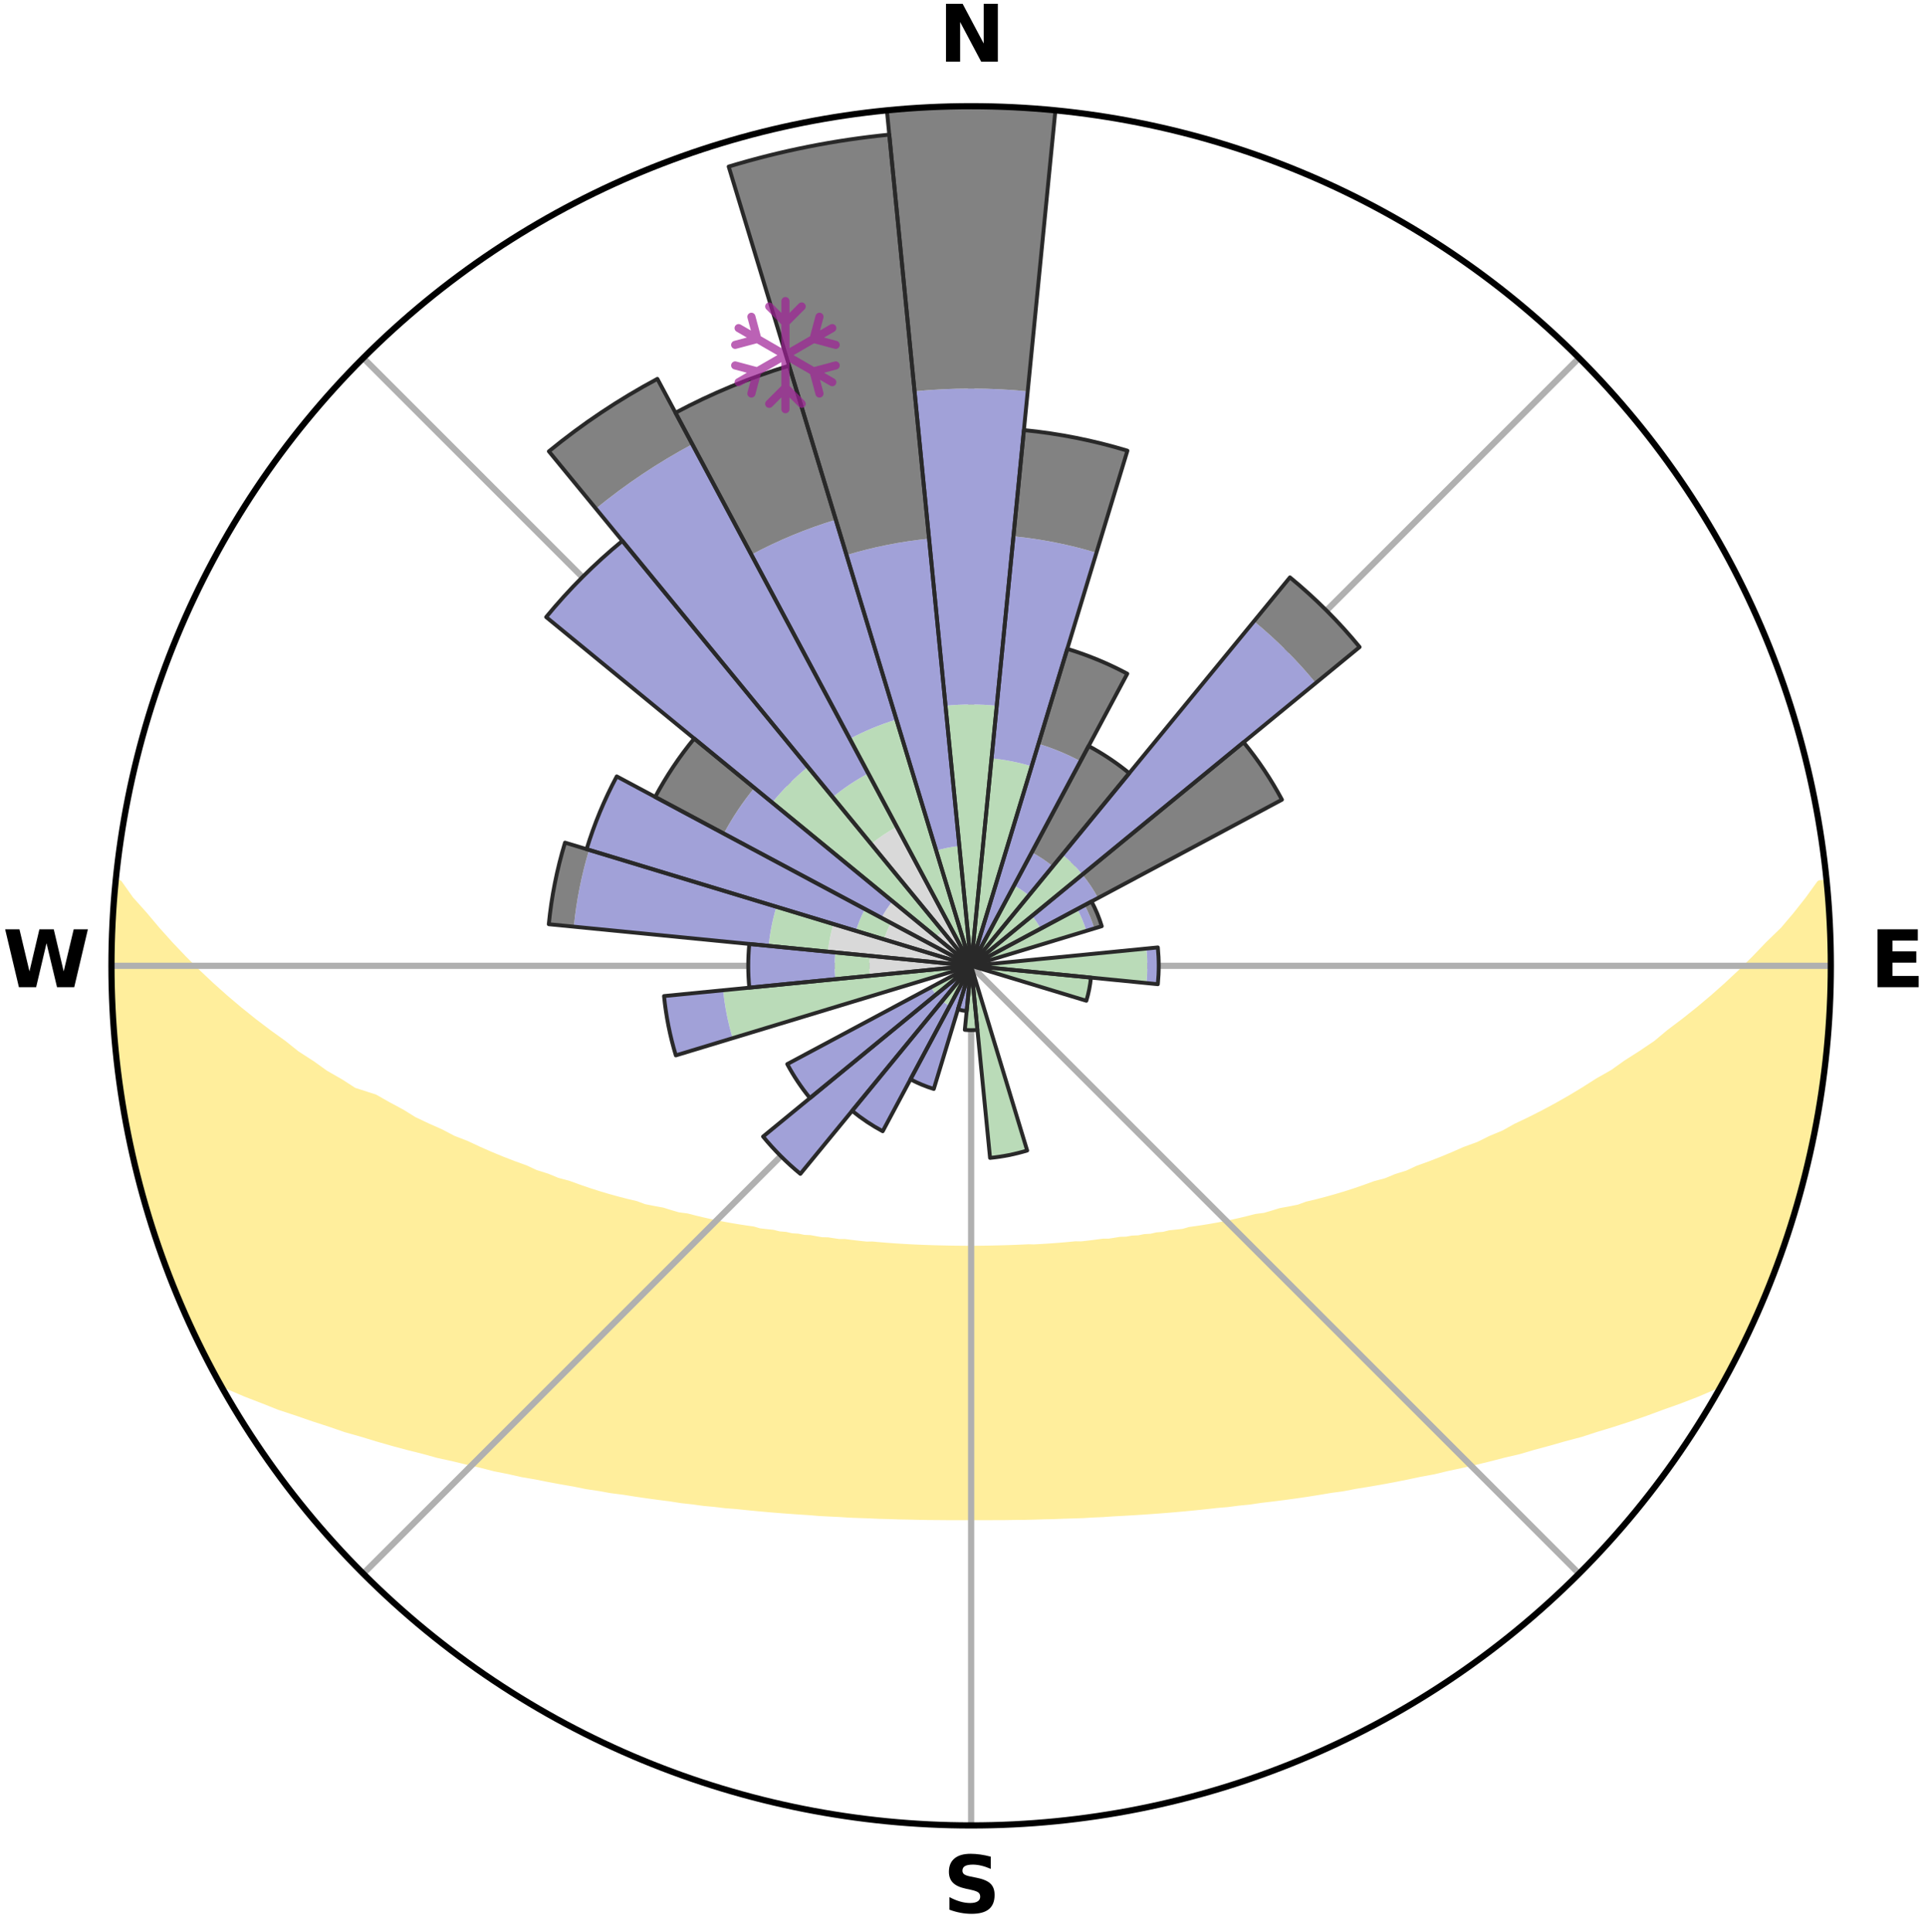 <?xml version="1.0" encoding="utf-8" standalone="no"?>
<!DOCTYPE svg PUBLIC "-//W3C//DTD SVG 1.1//EN"
  "http://www.w3.org/Graphics/SVG/1.1/DTD/svg11.dtd">
<svg xmlns:xlink="http://www.w3.org/1999/xlink" width="248.41pt" height="249.158pt" viewBox="0 0 248.41 249.158" xmlns="http://www.w3.org/2000/svg" version="1.1">
 <title>Ski Rose for Snow Valley Mountain Resort</title>
 <defs>
  <style type="text/css">*{stroke-linejoin: round; stroke-linecap: butt}</style>
 </defs>
 <g id="figure_1">
  <g id="patch_1">
   <path d="M 0 249.158 
L 248.41 249.158 
L 248.41 0 
L 0 0 
z
" style="fill: #ffffff"/>
  </g>
  <g id="axes_1">
   <g id="patch_2">
    <path d="M 236.135 124.579 
C 236.135 110.018 233.267 95.599 227.695 82.147 
C 222.122 68.695 213.955 56.471 203.659 46.175 
C 193.363 35.879 181.139 27.711 167.687 22.139 
C 154.235 16.567 139.815 13.699 125.255 13.699 
C 110.694 13.699 96.275 16.567 82.823 22.139 
C 69.371 27.711 57.147 35.879 46.851 46.175 
C 36.555 56.471 28.387 68.695 22.815 82.147 
C 17.243 95.599 14.375 110.018 14.375 124.579 
C 14.375 139.14 17.243 153.559 22.815 167.011 
C 28.387 180.463 36.555 192.687 46.851 202.983 
C 57.147 213.279 69.371 221.447 82.823 227.019 
C 96.275 232.591 110.694 235.459 125.255 235.459 
C 139.815 235.459 154.235 232.591 167.687 227.019 
C 181.139 221.447 193.363 213.279 203.659 202.983 
C 213.955 192.687 222.122 180.463 227.695 167.011 
C 233.267 153.559 236.135 139.14 236.135 124.579 
M 125.255 124.579 
C 125.255 124.579 125.255 124.579 125.255 124.579 
C 125.255 124.579 125.255 124.579 125.255 124.579 
C 125.255 124.579 125.255 124.579 125.255 124.579 
C 125.255 124.579 125.255 124.579 125.255 124.579 
C 125.255 124.579 125.255 124.579 125.255 124.579 
C 125.255 124.579 125.255 124.579 125.255 124.579 
C 125.255 124.579 125.255 124.579 125.255 124.579 
C 125.255 124.579 125.255 124.579 125.255 124.579 
C 125.255 124.579 125.255 124.579 125.255 124.579 
C 125.255 124.579 125.255 124.579 125.255 124.579 
C 125.255 124.579 125.255 124.579 125.255 124.579 
C 125.255 124.579 125.255 124.579 125.255 124.579 
C 125.255 124.579 125.255 124.579 125.255 124.579 
C 125.255 124.579 125.255 124.579 125.255 124.579 
C 125.255 124.579 125.255 124.579 125.255 124.579 
C 125.255 124.579 125.255 124.579 125.255 124.579 
z
" style="fill: #ffffff"/>
   </g>
   <g id="PolyCollection_1">
    <defs>
     <path id="m4fd4238661" d="M 235.52 -135.196 
L 234.767 -135.124 
L 233.293 -133.082 
L 231.722 -131.091 
L 230.084 -129.156 
L 228.144 -127.273 
L 226.411 -125.462 
L 224.641 -123.712 
L 222.839 -122.024 
L 221.008 -120.398 
L 219.149 -118.836 
L 217.267 -117.338 
L 215.364 -115.903 
L 213.692 -114.503 
L 211.752 -113.192 
L 209.797 -111.944 
L 208.078 -110.719 
L 206.1 -109.595 
L 204.359 -108.485 
L 202.61 -107.43 
L 200.853 -106.43 
L 199.092 -105.484 
L 197.327 -104.592 
L 195.562 -103.753 
L 194.028 -102.895 
L 192.264 -102.158 
L 190.73 -101.393 
L 188.973 -100.756 
L 187.444 -100.082 
L 185.919 -99.451 
L 184.4 -98.862 
L 182.886 -98.315 
L 181.588 -97.709 
L 180.089 -97.24 
L 178.801 -96.705 
L 177.321 -96.31 
L 176.046 -95.843 
L 174.779 -95.407 
L 173.52 -95.002 
L 172.269 -94.628 
L 171.029 -94.282 
L 169.799 -93.965 
L 168.581 -93.675 
L 167.54 -93.29 
L 166.344 -93.05 
L 165.162 -92.836 
L 164.146 -92.52 
L 163.137 -92.225 
L 161.993 -92.076 
L 161.004 -91.821 
L 160.023 -91.585 
L 159.051 -91.367 
L 158.089 -91.167 
L 157.137 -90.982 
L 156.195 -90.814 
L 155.264 -90.66 
L 154.343 -90.521 
L 153.434 -90.395 
L 152.635 -90.158 
L 151.745 -90.057 
L 150.866 -89.967 
L 150.085 -89.768 
L 149.227 -89.699 
L 148.458 -89.523 
L 147.62 -89.473 
L 146.864 -89.317 
L 146.046 -89.283 
L 145.302 -89.145 
L 144.505 -89.124 
L 143.774 -89.003 
L 143.048 -88.891 
L 142.28 -88.886 
L 141.566 -88.788 
L 140.857 -88.697 
L 140.153 -88.613 
L 139.453 -88.536 
L 138.726 -88.548 
L 138.038 -88.48 
L 137.354 -88.418 
L 136.674 -88.361 
L 135.999 -88.309 
L 135.327 -88.261 
L 134.658 -88.218 
L 133.994 -88.18 
L 133.332 -88.145 
L 132.664 -88.163 
L 132.01 -88.132 
L 131.359 -88.103 
L 130.71 -88.078 
L 130.063 -88.055 
L 129.418 -88.036 
L 128.775 -88.018 
L 128.133 -88.004 
L 127.493 -87.991 
L 126.853 -87.981 
L 126.213 -87.974 
L 125.574 -87.968 
L 124.935 -87.968 
L 124.296 -87.971 
L 123.657 -87.977 
L 123.017 -87.984 
L 122.376 -87.995 
L 121.733 -88.007 
L 121.09 -88.022 
L 120.444 -88.04 
L 119.797 -88.061 
L 119.148 -88.084 
L 118.496 -88.11 
L 117.841 -88.14 
L 117.184 -88.173 
L 116.523 -88.21 
L 115.86 -88.251 
L 115.193 -88.295 
L 114.522 -88.345 
L 113.847 -88.398 
L 113.169 -88.457 
L 112.486 -88.521 
L 111.769 -88.509 
L 111.075 -88.581 
L 110.377 -88.66 
L 109.674 -88.745 
L 108.966 -88.838 
L 108.208 -88.84 
L 107.488 -88.945 
L 106.764 -89.058 
L 105.977 -89.074 
L 105.24 -89.203 
L 104.498 -89.341 
L 103.683 -89.377 
L 102.928 -89.533 
L 102.093 -89.585 
L 101.326 -89.762 
L 100.47 -89.832 
L 99.691 -90.031 
L 98.815 -90.122 
L 97.927 -90.224 
L 97.13 -90.461 
L 96.223 -90.588 
L 95.306 -90.728 
L 94.377 -90.882 
L 93.437 -91.05 
L 92.488 -91.235 
L 91.528 -91.436 
L 90.559 -91.654 
L 89.581 -91.89 
L 88.594 -92.144 
L 87.453 -92.293 
L 86.446 -92.588 
L 85.432 -92.903 
L 84.253 -93.118 
L 83.06 -93.356 
L 82.021 -93.741 
L 80.806 -94.03 
L 79.579 -94.347 
L 78.341 -94.691 
L 77.093 -95.065 
L 75.836 -95.469 
L 74.571 -95.904 
L 73.299 -96.369 
L 71.822 -96.764 
L 70.536 -97.297 
L 69.039 -97.766 
L 67.743 -98.37 
L 66.233 -98.915 
L 64.715 -99.503 
L 63.193 -100.132 
L 61.667 -100.804 
L 60.138 -101.52 
L 58.381 -102.203 
L 56.85 -103.011 
L 55.087 -103.795 
L 53.324 -104.631 
L 51.8 -105.582 
L 50.044 -106.522 
L 48.291 -107.517 
L 45.614 -108.376 
L 43.874 -109.496 
L 41.897 -110.63 
L 40.179 -111.864 
L 38.226 -113.121 
L 36.538 -114.471 
L 34.617 -115.852 
L 32.715 -117.296 
L 30.835 -118.804 
L 28.979 -120.376 
L 27.151 -122.01 
L 25.352 -123.707 
L 23.586 -125.466 
L 21.858 -127.287 
L 20.173 -129.167 
L 18.541 -131.106 
L 16.742 -133.119 
L 15.294 -135.167 
L 15.072 -135.188 
L 15.072 -135.188 
L 14.734 -133.277 
L 14.584 -131.348 
L 14.534 -129.413 
L 14.517 -127.479 
L 14.411 -125.546 
L 14.509 -123.613 
L 14.417 -121.677 
L 14.577 -119.747 
L 14.59 -117.811 
L 14.768 -115.884 
L 15.019 -113.965 
L 15.115 -112.03 
L 15.387 -110.115 
L 15.723 -108.209 
L 15.9 -106.279 
L 16.29 -104.384 
L 16.708 -102.495 
L 17.154 -100.614 
L 17.451 -98.698 
L 17.935 -96.824 
L 18.462 -94.963 
L 19.027 -93.113 
L 19.609 -91.269 
L 20.222 -89.436 
L 20.858 -87.61 
L 21.523 -85.795 
L 22.214 -83.99 
L 22.937 -82.198 
L 23.693 -80.419 
L 24.483 -78.655 
L 25.178 -76.845 
L 26.025 -75.105 
L 26.907 -73.382 
L 27.814 -71.673 
L 29.52 -70.415 
L 31.714 -69.479 
L 33.938 -68.62 
L 36.082 -67.77 
L 38.314 -67.034 
L 40.45 -66.295 
L 42.577 -65.606 
L 44.609 -64.904 
L 46.71 -64.31 
L 48.716 -63.697 
L 50.708 -63.127 
L 52.683 -62.597 
L 54.642 -62.106 
L 56.513 -61.589 
L 58.437 -61.171 
L 60.275 -60.724 
L 62.097 -60.309 
L 63.841 -59.862 
L 65.629 -59.509 
L 67.342 -59.121 
L 69.095 -58.824 
L 70.775 -58.49 
L 72.439 -58.181 
L 74.087 -57.895 
L 75.672 -57.572 
L 77.288 -57.331 
L 78.844 -57.052 
L 80.427 -56.851 
L 81.954 -56.61 
L 83.467 -56.388 
L 84.966 -56.183 
L 86.452 -55.995 
L 87.893 -55.767 
L 89.351 -55.609 
L 90.77 -55.413 
L 92.202 -55.282 
L 93.598 -55.113 
L 95.003 -55.005 
L 96.377 -54.861 
L 97.74 -54.729 
L 99.094 -54.607 
L 100.437 -54.496 
L 101.772 -54.395 
L 103.097 -54.302 
L 104.413 -54.218 
L 105.712 -54.108 
L 107.012 -54.041 
L 108.305 -53.98 
L 109.585 -53.896 
L 110.865 -53.849 
L 112.138 -53.806 
L 113.402 -53.748 
L 114.664 -53.716 
L 115.92 -53.671 
L 117.173 -53.649 
L 118.422 -53.618 
L 119.668 -53.594 
L 120.913 -53.586 
L 122.155 -53.575 
L 123.396 -53.574 
L 124.635 -53.574 
L 125.875 -53.573 
L 127.114 -53.572 
L 128.355 -53.578 
L 129.597 -53.582 
L 130.841 -53.601 
L 132.088 -53.613 
L 133.337 -53.643 
L 134.589 -53.682 
L 135.847 -53.708 
L 137.106 -53.76 
L 138.374 -53.797 
L 139.647 -53.838 
L 140.921 -53.914 
L 142.207 -53.968 
L 143.493 -54.059 
L 144.793 -54.128 
L 146.101 -54.204 
L 147.418 -54.287 
L 148.743 -54.379 
L 150.078 -54.48 
L 151.423 -54.59 
L 152.777 -54.711 
L 154.141 -54.842 
L 155.515 -54.986 
L 156.899 -55.142 
L 158.318 -55.262 
L 159.724 -55.444 
L 161.17 -55.587 
L 162.6 -55.799 
L 164.071 -55.972 
L 165.557 -56.16 
L 167.056 -56.365 
L 168.571 -56.586 
L 170.099 -56.828 
L 171.641 -57.087 
L 173.24 -57.306 
L 174.81 -57.609 
L 176.442 -57.871 
L 178.091 -58.155 
L 179.756 -58.464 
L 181.437 -58.798 
L 183.134 -59.159 
L 184.905 -59.483 
L 186.633 -59.9 
L 188.438 -60.284 
L 190.261 -60.698 
L 192.1 -61.146 
L 193.955 -61.627 
L 195.897 -62.08 
L 197.782 -62.635 
L 199.757 -63.165 
L 201.747 -63.734 
L 203.832 -64.284 
L 205.852 -64.94 
L 207.966 -65.582 
L 210.094 -66.27 
L 212.231 -67.011 
L 214.375 -67.803 
L 216.609 -68.597 
L 218.833 -69.458 
L 221.025 -70.395 
L 222.693 -71.674 
L 223.604 -73.382 
L 224.484 -75.105 
L 225.318 -76.851 
L 226.084 -78.629 
L 226.916 -80.376 
L 227.662 -82.161 
L 228.364 -83.963 
L 228.973 -85.801 
L 229.764 -87.57 
L 230.283 -89.437 
L 230.917 -91.264 
L 231.506 -93.106 
L 232.039 -94.965 
L 232.527 -96.837 
L 232.947 -98.724 
L 233.332 -100.619 
L 233.884 -102.478 
L 234.177 -104.392 
L 234.592 -106.282 
L 234.79 -108.209 
L 235.163 -110.109 
L 235.275 -112.044 
L 235.564 -113.957 
L 235.741 -115.884 
L 235.802 -117.818 
L 235.973 -119.745 
L 236.026 -121.678 
L 236.12 -123.612 
L 236.096 -125.546 
L 235.98 -127.478 
L 235.969 -129.413 
L 235.925 -131.348 
L 235.769 -133.277 
L 235.52 -135.196 
z
" style="stroke: #ffee9c"/>
    </defs>
    <g clip-path="url(#p974238ccc2)">
     <use xlink:href="#m4fd4238661" x="0" y="249.158" style="fill: #ffee9c; stroke: #ffee9c"/>
    </g>
   </g>
   <g id="matplotlib.axis_1">
    <g id="xtick_1">
     <g id="line2d_1">
      <path d="M 125.255 124.579 
L 125.255 13.699 
" clip-path="url(#p974238ccc2)" style="fill: none; stroke: #b0b0b0; stroke-width: 0.8; stroke-linecap: square"/>
     </g>
     <g id="text_1">
      <!-- N -->
      <g transform="translate(121.07 7.958) scale(0.1 -0.1)">
       <defs>
        <path id="DejaVuSans-Bold-4e" d="M 588 4666 
L 1931 4666 
L 3628 1466 
L 3628 4666 
L 4769 4666 
L 4769 0 
L 3425 0 
L 1728 3200 
L 1728 0 
L 588 0 
L 588 4666 
z
" transform="scale(0.016)"/>
       </defs>
       <use xlink:href="#DejaVuSans-Bold-4e"/>
      </g>
     </g>
    </g>
    <g id="xtick_2">
     <g id="line2d_2">
      <path d="M 125.255 124.579 
L 203.659 46.175 
" clip-path="url(#p974238ccc2)" style="fill: none; stroke: #b0b0b0; stroke-width: 0.8; stroke-linecap: square"/>
     </g>
    </g>
    <g id="xtick_3">
     <g id="line2d_3">
      <path d="M 125.255 124.579 
L 236.135 124.579 
" clip-path="url(#p974238ccc2)" style="fill: none; stroke: #b0b0b0; stroke-width: 0.8; stroke-linecap: square"/>
     </g>
     <g id="text_2">
      <!-- E -->
      <g transform="translate(241.219 127.338) scale(0.1 -0.1)">
       <defs>
        <path id="DejaVuSans-Bold-45" d="M 588 4666 
L 3834 4666 
L 3834 3756 
L 1791 3756 
L 1791 2888 
L 3713 2888 
L 3713 1978 
L 1791 1978 
L 1791 909 
L 3903 909 
L 3903 0 
L 588 0 
L 588 4666 
z
" transform="scale(0.016)"/>
       </defs>
       <use xlink:href="#DejaVuSans-Bold-45"/>
      </g>
     </g>
    </g>
    <g id="xtick_4">
     <g id="line2d_4">
      <path d="M 125.255 124.579 
L 203.659 202.983 
" clip-path="url(#p974238ccc2)" style="fill: none; stroke: #b0b0b0; stroke-width: 0.8; stroke-linecap: square"/>
     </g>
    </g>
    <g id="xtick_5">
     <g id="line2d_5">
      <path d="M 125.255 124.579 
L 125.255 235.459 
" clip-path="url(#p974238ccc2)" style="fill: none; stroke: #b0b0b0; stroke-width: 0.8; stroke-linecap: square"/>
     </g>
     <g id="text_3">
      <!-- S -->
      <g transform="translate(121.654 246.718) scale(0.1 -0.1)">
       <defs>
        <path id="DejaVuSans-Bold-53" d="M 3834 4519 
L 3834 3531 
Q 3450 3703 3084 3790 
Q 2719 3878 2394 3878 
Q 1963 3878 1756 3759 
Q 1550 3641 1550 3391 
Q 1550 3203 1689 3098 
Q 1828 2994 2194 2919 
L 2706 2816 
Q 3484 2659 3812 2340 
Q 4141 2022 4141 1434 
Q 4141 663 3683 286 
Q 3225 -91 2284 -91 
Q 1841 -91 1394 -6 
Q 947 78 500 244 
L 500 1259 
Q 947 1022 1364 901 
Q 1781 781 2169 781 
Q 2563 781 2772 912 
Q 2981 1044 2981 1288 
Q 2981 1506 2839 1625 
Q 2697 1744 2272 1838 
L 1806 1941 
Q 1106 2091 782 2419 
Q 459 2747 459 3303 
Q 459 4000 909 4375 
Q 1359 4750 2203 4750 
Q 2588 4750 2994 4692 
Q 3400 4634 3834 4519 
z
" transform="scale(0.016)"/>
       </defs>
       <use xlink:href="#DejaVuSans-Bold-53"/>
      </g>
     </g>
    </g>
    <g id="xtick_6">
     <g id="line2d_6">
      <path d="M 125.255 124.579 
L 46.851 202.983 
" clip-path="url(#p974238ccc2)" style="fill: none; stroke: #b0b0b0; stroke-width: 0.8; stroke-linecap: square"/>
     </g>
    </g>
    <g id="xtick_7">
     <g id="line2d_7">
      <path d="M 125.255 124.579 
L 14.375 124.579 
" clip-path="url(#p974238ccc2)" style="fill: none; stroke: #b0b0b0; stroke-width: 0.8; stroke-linecap: square"/>
     </g>
     <g id="text_4">
      <!-- W -->
      <g transform="translate(0.36 127.338) scale(0.1 -0.1)">
       <defs>
        <path id="DejaVuSans-Bold-57" d="M 191 4666 
L 1344 4666 
L 2150 1275 
L 2950 4666 
L 4109 4666 
L 4909 1275 
L 5716 4666 
L 6859 4666 
L 5759 0 
L 4372 0 
L 3525 3547 
L 2688 0 
L 1300 0 
L 191 4666 
z
" transform="scale(0.016)"/>
       </defs>
       <use xlink:href="#DejaVuSans-Bold-57"/>
      </g>
     </g>
    </g>
    <g id="xtick_8">
     <g id="line2d_8">
      <path d="M 125.255 124.579 
L 46.851 46.175 
" clip-path="url(#p974238ccc2)" style="fill: none; stroke: #b0b0b0; stroke-width: 0.8; stroke-linecap: square"/>
     </g>
    </g>
   </g>
   <g id="matplotlib.axis_2"/>
   <g id="patch_3">
    <path d="M 125.255 124.579 
C 125.255 124.579 125.255 124.579 125.255 124.579 
C 125.255 124.579 125.255 124.579 125.255 124.579 
L 125.255 124.579 
C 125.255 124.579 125.255 124.579 125.255 124.579 
C 125.255 124.579 125.255 124.579 125.255 124.579 
z
" clip-path="url(#p974238ccc2)" style="fill: #d9d9d9"/>
   </g>
   <g id="patch_4">
    <path d="M 125.255 124.579 
C 125.255 124.579 125.255 124.579 125.255 124.579 
C 125.255 124.579 125.255 124.579 125.255 124.579 
L 125.255 124.579 
C 125.255 124.579 125.255 124.579 125.255 124.579 
C 125.255 124.579 125.255 124.579 125.255 124.579 
z
" clip-path="url(#p974238ccc2)" style="fill: #d9d9d9"/>
   </g>
   <g id="patch_5">
    <path d="M 125.255 124.579 
C 125.255 124.579 125.255 124.579 125.255 124.579 
C 125.255 124.579 125.255 124.579 125.255 124.579 
L 125.255 124.579 
C 125.255 124.579 125.255 124.579 125.255 124.579 
C 125.255 124.579 125.255 124.579 125.255 124.579 
z
" clip-path="url(#p974238ccc2)" style="fill: #d9d9d9"/>
   </g>
   <g id="patch_6">
    <path d="M 125.255 124.579 
C 125.255 124.579 125.255 124.579 125.255 124.579 
C 125.255 124.579 125.255 124.579 125.255 124.579 
L 125.255 124.579 
C 125.255 124.579 125.255 124.579 125.255 124.579 
C 125.255 124.579 125.255 124.579 125.255 124.579 
z
" clip-path="url(#p974238ccc2)" style="fill: #d9d9d9"/>
   </g>
   <g id="patch_7">
    <path d="M 125.255 124.579 
C 125.255 124.579 125.255 124.579 125.255 124.579 
C 125.255 124.579 125.255 124.579 125.255 124.579 
L 125.255 124.579 
C 125.255 124.579 125.255 124.579 125.255 124.579 
C 125.255 124.579 125.255 124.579 125.255 124.579 
z
" clip-path="url(#p974238ccc2)" style="fill: #d9d9d9"/>
   </g>
   <g id="patch_8">
    <path d="M 125.255 124.579 
C 125.255 124.579 125.255 124.579 125.255 124.579 
C 125.255 124.579 125.255 124.579 125.255 124.579 
L 125.255 124.579 
C 125.255 124.579 125.255 124.579 125.255 124.579 
C 125.255 124.579 125.255 124.579 125.255 124.579 
z
" clip-path="url(#p974238ccc2)" style="fill: #d9d9d9"/>
   </g>
   <g id="patch_9">
    <path d="M 125.255 124.579 
C 125.255 124.579 125.255 124.579 125.255 124.579 
C 125.255 124.579 125.255 124.579 125.255 124.579 
L 125.255 124.579 
C 125.255 124.579 125.255 124.579 125.255 124.579 
C 125.255 124.579 125.255 124.579 125.255 124.579 
z
" clip-path="url(#p974238ccc2)" style="fill: #d9d9d9"/>
   </g>
   <g id="patch_10">
    <path d="M 125.255 124.579 
C 125.255 124.579 125.255 124.579 125.255 124.579 
C 125.255 124.579 125.255 124.579 125.255 124.579 
L 125.255 124.579 
C 125.255 124.579 125.255 124.579 125.255 124.579 
C 125.255 124.579 125.255 124.579 125.255 124.579 
z
" clip-path="url(#p974238ccc2)" style="fill: #d9d9d9"/>
   </g>
   <g id="patch_11">
    <path d="M 125.255 124.579 
C 125.255 124.579 125.255 124.579 125.255 124.579 
C 125.255 124.579 125.255 124.579 125.255 124.579 
L 125.255 124.579 
C 125.255 124.579 125.255 124.579 125.255 124.579 
C 125.255 124.579 125.255 124.579 125.255 124.579 
z
" clip-path="url(#p974238ccc2)" style="fill: #d9d9d9"/>
   </g>
   <g id="patch_12">
    <path d="M 125.255 124.579 
C 125.255 124.579 125.255 124.579 125.255 124.579 
C 125.255 124.579 125.255 124.579 125.255 124.579 
L 125.255 124.579 
C 125.255 124.579 125.255 124.579 125.255 124.579 
C 125.255 124.579 125.255 124.579 125.255 124.579 
z
" clip-path="url(#p974238ccc2)" style="fill: #d9d9d9"/>
   </g>
   <g id="patch_13">
    <path d="M 125.255 124.579 
C 125.255 124.579 125.255 124.579 125.255 124.579 
C 125.255 124.579 125.255 124.579 125.255 124.579 
L 125.255 124.579 
C 125.255 124.579 125.255 124.579 125.255 124.579 
C 125.255 124.579 125.255 124.579 125.255 124.579 
z
" clip-path="url(#p974238ccc2)" style="fill: #d9d9d9"/>
   </g>
   <g id="patch_14">
    <path d="M 125.255 124.579 
C 125.255 124.579 125.255 124.579 125.255 124.579 
C 125.255 124.579 125.255 124.579 125.255 124.579 
L 125.255 124.579 
C 125.255 124.579 125.255 124.579 125.255 124.579 
C 125.255 124.579 125.255 124.579 125.255 124.579 
z
" clip-path="url(#p974238ccc2)" style="fill: #d9d9d9"/>
   </g>
   <g id="patch_15">
    <path d="M 125.255 124.579 
C 125.255 124.579 125.255 124.579 125.255 124.579 
C 125.255 124.579 125.255 124.579 125.255 124.579 
L 125.255 124.579 
C 125.255 124.579 125.255 124.579 125.255 124.579 
C 125.255 124.579 125.255 124.579 125.255 124.579 
z
" clip-path="url(#p974238ccc2)" style="fill: #d9d9d9"/>
   </g>
   <g id="patch_16">
    <path d="M 125.255 124.579 
C 125.255 124.579 125.255 124.579 125.255 124.579 
C 125.255 124.579 125.255 124.579 125.255 124.579 
L 125.255 124.579 
C 125.255 124.579 125.255 124.579 125.255 124.579 
C 125.255 124.579 125.255 124.579 125.255 124.579 
z
" clip-path="url(#p974238ccc2)" style="fill: #d9d9d9"/>
   </g>
   <g id="patch_17">
    <path d="M 125.255 124.579 
C 125.255 124.579 125.255 124.579 125.255 124.579 
C 125.255 124.579 125.255 124.579 125.255 124.579 
L 125.255 124.579 
C 125.255 124.579 125.255 124.579 125.255 124.579 
C 125.255 124.579 125.255 124.579 125.255 124.579 
z
" clip-path="url(#p974238ccc2)" style="fill: #d9d9d9"/>
   </g>
   <g id="patch_18">
    <path d="M 125.255 124.579 
C 125.255 124.579 125.255 124.579 125.255 124.579 
C 125.255 124.579 125.255 124.579 125.255 124.579 
L 125.255 124.579 
C 125.255 124.579 125.255 124.579 125.255 124.579 
C 125.255 124.579 125.255 124.579 125.255 124.579 
z
" clip-path="url(#p974238ccc2)" style="fill: #d9d9d9"/>
   </g>
   <g id="patch_19">
    <path d="M 125.255 124.579 
C 125.255 124.579 125.255 124.579 125.255 124.579 
C 125.255 124.579 125.255 124.579 125.255 124.579 
L 125.255 124.579 
C 125.255 124.579 125.255 124.579 125.255 124.579 
C 125.255 124.579 125.255 124.579 125.255 124.579 
z
" clip-path="url(#p974238ccc2)" style="fill: #d9d9d9"/>
   </g>
   <g id="patch_20">
    <path d="M 125.255 124.579 
C 125.255 124.579 125.255 124.579 125.255 124.579 
C 125.255 124.579 125.255 124.579 125.255 124.579 
L 125.255 124.579 
C 125.255 124.579 125.255 124.579 125.255 124.579 
C 125.255 124.579 125.255 124.579 125.255 124.579 
z
" clip-path="url(#p974238ccc2)" style="fill: #d9d9d9"/>
   </g>
   <g id="patch_21">
    <path d="M 125.255 124.579 
C 125.255 124.579 125.255 124.579 125.255 124.579 
C 125.255 124.579 125.255 124.579 125.255 124.579 
L 125.255 124.579 
C 125.255 124.579 125.255 124.579 125.255 124.579 
C 125.255 124.579 125.255 124.579 125.255 124.579 
z
" clip-path="url(#p974238ccc2)" style="fill: #d9d9d9"/>
   </g>
   <g id="patch_22">
    <path d="M 125.255 124.579 
C 125.255 124.579 125.255 124.579 125.255 124.579 
C 125.255 124.579 125.255 124.579 125.255 124.579 
L 125.255 124.579 
C 125.255 124.579 125.255 124.579 125.255 124.579 
C 125.255 124.579 125.255 124.579 125.255 124.579 
z
" clip-path="url(#p974238ccc2)" style="fill: #d9d9d9"/>
   </g>
   <g id="patch_23">
    <path d="M 125.255 124.579 
C 125.255 124.579 125.255 124.579 125.255 124.579 
C 125.255 124.579 125.255 124.579 125.255 124.579 
L 125.255 124.579 
C 125.255 124.579 125.255 124.579 125.255 124.579 
C 125.255 124.579 125.255 124.579 125.255 124.579 
z
" clip-path="url(#p974238ccc2)" style="fill: #d9d9d9"/>
   </g>
   <g id="patch_24">
    <path d="M 125.255 124.579 
C 125.255 124.579 125.255 124.579 125.255 124.579 
C 125.255 124.579 125.255 124.579 125.255 124.579 
L 125.255 124.579 
C 125.255 124.579 125.255 124.579 125.255 124.579 
C 125.255 124.579 125.255 124.579 125.255 124.579 
z
" clip-path="url(#p974238ccc2)" style="fill: #d9d9d9"/>
   </g>
   <g id="patch_25">
    <path d="M 125.255 124.579 
C 125.255 124.579 125.255 124.579 125.255 124.579 
C 125.255 124.579 125.255 124.579 125.255 124.579 
L 125.255 124.579 
C 125.255 124.579 125.255 124.579 125.255 124.579 
C 125.255 124.579 125.255 124.579 125.255 124.579 
z
" clip-path="url(#p974238ccc2)" style="fill: #d9d9d9"/>
   </g>
   <g id="patch_26">
    <path d="M 125.255 124.579 
C 125.255 124.579 125.255 124.579 125.255 124.579 
C 125.255 124.579 125.255 124.579 125.255 124.579 
L 125.255 124.579 
C 125.255 124.579 125.255 124.579 125.255 124.579 
C 125.255 124.579 125.255 124.579 125.255 124.579 
z
" clip-path="url(#p974238ccc2)" style="fill: #d9d9d9"/>
   </g>
   <g id="patch_27">
    <path d="M 125.255 124.579 
C 125.255 124.579 125.255 124.579 125.255 124.579 
C 125.255 124.579 125.255 124.579 125.255 124.579 
L 112.196 123.293 
C 112.154 123.72 112.133 124.15 112.133 124.579 
C 112.133 125.009 112.154 125.438 112.196 125.865 
z
" clip-path="url(#p974238ccc2)" style="fill: #d9d9d9"/>
   </g>
   <g id="patch_28">
    <path d="M 125.255 124.579 
C 125.255 124.579 125.255 124.579 125.255 124.579 
C 125.255 124.579 125.255 124.579 125.255 124.579 
L 107.496 119.192 
C 107.32 119.773 107.172 120.363 107.054 120.959 
C 106.935 121.554 106.846 122.156 106.787 122.76 
z
" clip-path="url(#p974238ccc2)" style="fill: #d9d9d9"/>
   </g>
   <g id="patch_29">
    <path d="M 125.255 124.579 
C 125.255 124.579 125.255 124.579 125.255 124.579 
C 125.255 124.579 125.255 124.579 125.255 124.579 
L 114.904 119.046 
C 114.723 119.385 114.558 119.733 114.411 120.088 
C 114.264 120.443 114.135 120.804 114.023 121.172 
z
" clip-path="url(#p974238ccc2)" style="fill: #d9d9d9"/>
   </g>
   <g id="patch_30">
    <path d="M 125.255 124.579 
C 125.255 124.579 125.255 124.579 125.255 124.579 
C 125.255 124.579 125.255 124.579 125.255 124.579 
L 115.111 116.254 
C 114.839 116.586 114.583 116.932 114.344 117.289 
C 114.106 117.646 113.885 118.015 113.682 118.393 
z
" clip-path="url(#p974238ccc2)" style="fill: #d9d9d9"/>
   </g>
   <g id="patch_31">
    <path d="M 125.255 124.579 
C 125.255 124.579 125.255 124.579 125.255 124.579 
C 125.255 124.579 125.255 124.579 125.255 124.579 
L 121.532 120.043 
C 121.383 120.165 121.241 120.294 121.105 120.429 
C 120.969 120.565 120.84 120.708 120.719 120.856 
z
" clip-path="url(#p974238ccc2)" style="fill: #d9d9d9"/>
   </g>
   <g id="patch_32">
    <path d="M 125.255 124.579 
C 125.255 124.579 125.255 124.579 125.255 124.579 
C 125.255 124.579 125.255 124.579 125.255 124.579 
L 115.672 106.651 
C 115.085 106.964 114.514 107.307 113.961 107.676 
C 113.408 108.046 112.873 108.443 112.358 108.865 
z
" clip-path="url(#p974238ccc2)" style="fill: #d9d9d9"/>
   </g>
   <g id="patch_33">
    <path d="M 125.255 124.579 
C 125.255 124.579 125.255 124.579 125.255 124.579 
C 125.255 124.579 125.255 124.579 125.255 124.579 
L 125.255 124.579 
C 125.255 124.579 125.255 124.579 125.255 124.579 
C 125.255 124.579 125.255 124.579 125.255 124.579 
z
" clip-path="url(#p974238ccc2)" style="fill: #d9d9d9"/>
   </g>
   <g id="patch_34">
    <path d="M 125.255 124.579 
C 125.255 124.579 125.255 124.579 125.255 124.579 
C 125.255 124.579 125.255 124.579 125.255 124.579 
L 125.255 124.579 
C 125.255 124.579 125.255 124.579 125.255 124.579 
C 125.255 124.579 125.255 124.579 125.255 124.579 
z
" clip-path="url(#p974238ccc2)" style="fill: #d9d9d9"/>
   </g>
   <g id="patch_35">
    <path d="M 125.255 124.579 
C 125.255 124.579 125.255 124.579 125.255 124.579 
C 125.255 124.579 125.255 124.579 125.255 124.579 
L 128.559 91.03 
C 127.461 90.922 126.358 90.868 125.255 90.868 
C 124.151 90.868 123.049 90.922 121.951 91.03 
z
" clip-path="url(#p974238ccc2)" style="fill: #badbb8"/>
   </g>
   <g id="patch_36">
    <path d="M 125.255 124.579 
C 125.255 124.579 125.255 124.579 125.255 124.579 
C 125.255 124.579 125.255 124.579 125.255 124.579 
L 133.061 98.845 
C 132.219 98.589 131.365 98.375 130.501 98.203 
C 129.638 98.032 128.767 97.902 127.891 97.816 
z
" clip-path="url(#p974238ccc2)" style="fill: #badbb8"/>
   </g>
   <g id="patch_37">
    <path d="M 125.255 124.579 
C 125.255 124.579 125.255 124.579 125.255 124.579 
C 125.255 124.579 125.255 124.579 125.255 124.579 
L 125.255 124.579 
C 125.255 124.579 125.255 124.579 125.255 124.579 
C 125.255 124.579 125.255 124.579 125.255 124.579 
z
" clip-path="url(#p974238ccc2)" style="fill: #badbb8"/>
   </g>
   <g id="patch_38">
    <path d="M 125.255 124.579 
C 125.255 124.579 125.255 124.579 125.255 124.579 
C 125.255 124.579 125.255 124.579 125.255 124.579 
L 132.701 115.506 
C 132.404 115.263 132.095 115.034 131.775 114.82 
C 131.456 114.607 131.126 114.409 130.788 114.228 
z
" clip-path="url(#p974238ccc2)" style="fill: #badbb8"/>
   </g>
   <g id="patch_39">
    <path d="M 125.255 124.579 
C 125.255 124.579 125.255 124.579 125.255 124.579 
C 125.255 124.579 125.255 124.579 125.255 124.579 
L 139.6 112.806 
C 139.215 112.337 138.806 111.886 138.377 111.457 
C 137.947 111.027 137.497 110.619 137.028 110.234 
z
" clip-path="url(#p974238ccc2)" style="fill: #badbb8"/>
   </g>
   <g id="patch_40">
    <path d="M 125.255 124.579 
C 125.255 124.579 125.255 124.579 125.255 124.579 
C 125.255 124.579 125.255 124.579 125.255 124.579 
L 134.219 119.788 
C 134.062 119.494 133.891 119.209 133.706 118.932 
C 133.521 118.655 133.323 118.388 133.112 118.131 
z
" clip-path="url(#p974238ccc2)" style="fill: #badbb8"/>
   </g>
   <g id="patch_41">
    <path d="M 125.255 124.579 
C 125.255 124.579 125.255 124.579 125.255 124.579 
C 125.255 124.579 125.255 124.579 125.255 124.579 
L 140.113 120.072 
C 139.965 119.586 139.794 119.107 139.599 118.637 
C 139.405 118.168 139.187 117.708 138.948 117.26 
z
" clip-path="url(#p974238ccc2)" style="fill: #badbb8"/>
   </g>
   <g id="patch_42">
    <path d="M 125.255 124.579 
C 125.255 124.579 125.255 124.579 125.255 124.579 
C 125.255 124.579 125.255 124.579 125.255 124.579 
L 125.255 124.579 
C 125.255 124.579 125.255 124.579 125.255 124.579 
C 125.255 124.579 125.255 124.579 125.255 124.579 
z
" clip-path="url(#p974238ccc2)" style="fill: #badbb8"/>
   </g>
   <g id="patch_43">
    <path d="M 125.255 124.579 
C 125.255 124.579 125.255 124.579 125.255 124.579 
C 125.255 124.579 125.255 124.579 125.255 124.579 
L 147.874 126.807 
C 147.947 126.066 147.983 125.323 147.983 124.579 
C 147.983 123.835 147.947 123.092 147.874 122.351 
z
" clip-path="url(#p974238ccc2)" style="fill: #badbb8"/>
   </g>
   <g id="patch_44">
    <path d="M 125.255 124.579 
C 125.255 124.579 125.255 124.579 125.255 124.579 
C 125.255 124.579 125.255 124.579 125.255 124.579 
L 140.113 129.086 
C 140.26 128.6 140.384 128.107 140.483 127.608 
C 140.582 127.11 140.657 126.607 140.706 126.101 
z
" clip-path="url(#p974238ccc2)" style="fill: #badbb8"/>
   </g>
   <g id="patch_45">
    <path d="M 125.255 124.579 
C 125.255 124.579 125.255 124.579 125.255 124.579 
C 125.255 124.579 125.255 124.579 125.255 124.579 
L 125.255 124.579 
C 125.255 124.579 125.255 124.579 125.255 124.579 
C 125.255 124.579 125.255 124.579 125.255 124.579 
z
" clip-path="url(#p974238ccc2)" style="fill: #badbb8"/>
   </g>
   <g id="patch_46">
    <path d="M 125.255 124.579 
C 125.255 124.579 125.255 124.579 125.255 124.579 
C 125.255 124.579 125.255 124.579 125.255 124.579 
L 125.255 124.579 
C 125.255 124.579 125.255 124.579 125.255 124.579 
C 125.255 124.579 125.255 124.579 125.255 124.579 
z
" clip-path="url(#p974238ccc2)" style="fill: #badbb8"/>
   </g>
   <g id="patch_47">
    <path d="M 125.255 124.579 
C 125.255 124.579 125.255 124.579 125.255 124.579 
C 125.255 124.579 125.255 124.579 125.255 124.579 
L 125.255 124.579 
C 125.255 124.579 125.255 124.579 125.255 124.579 
C 125.255 124.579 125.255 124.579 125.255 124.579 
z
" clip-path="url(#p974238ccc2)" style="fill: #badbb8"/>
   </g>
   <g id="patch_48">
    <path d="M 125.255 124.579 
C 125.255 124.579 125.255 124.579 125.255 124.579 
C 125.255 124.579 125.255 124.579 125.255 124.579 
L 125.255 124.579 
C 125.255 124.579 125.255 124.579 125.255 124.579 
C 125.255 124.579 125.255 124.579 125.255 124.579 
z
" clip-path="url(#p974238ccc2)" style="fill: #badbb8"/>
   </g>
   <g id="patch_49">
    <path d="M 125.255 124.579 
C 125.255 124.579 125.255 124.579 125.255 124.579 
C 125.255 124.579 125.255 124.579 125.255 124.579 
L 125.255 124.579 
C 125.255 124.579 125.255 124.579 125.255 124.579 
C 125.255 124.579 125.255 124.579 125.255 124.579 
z
" clip-path="url(#p974238ccc2)" style="fill: #badbb8"/>
   </g>
   <g id="patch_50">
    <path d="M 125.255 124.579 
C 125.255 124.579 125.255 124.579 125.255 124.579 
C 125.255 124.579 125.255 124.579 125.255 124.579 
L 127.695 149.357 
C 128.506 149.277 129.313 149.157 130.112 148.998 
C 130.911 148.839 131.702 148.641 132.482 148.404 
z
" clip-path="url(#p974238ccc2)" style="fill: #badbb8"/>
   </g>
   <g id="patch_51">
    <path d="M 125.255 124.579 
C 125.255 124.579 125.255 124.579 125.255 124.579 
C 125.255 124.579 125.255 124.579 125.255 124.579 
L 124.441 132.838 
C 124.712 132.865 124.983 132.878 125.255 132.878 
C 125.526 132.878 125.798 132.865 126.068 132.838 
z
" clip-path="url(#p974238ccc2)" style="fill: #badbb8"/>
   </g>
   <g id="patch_52">
    <path d="M 125.255 124.579 
C 125.255 124.579 125.255 124.579 125.255 124.579 
C 125.255 124.579 125.255 124.579 125.255 124.579 
L 125.255 124.579 
C 125.255 124.579 125.255 124.579 125.255 124.579 
C 125.255 124.579 125.255 124.579 125.255 124.579 
z
" clip-path="url(#p974238ccc2)" style="fill: #badbb8"/>
   </g>
   <g id="patch_53">
    <path d="M 125.255 124.579 
C 125.255 124.579 125.255 124.579 125.255 124.579 
C 125.255 124.579 125.255 124.579 125.255 124.579 
L 125.255 124.579 
C 125.255 124.579 125.255 124.579 125.255 124.579 
C 125.255 124.579 125.255 124.579 125.255 124.579 
z
" clip-path="url(#p974238ccc2)" style="fill: #badbb8"/>
   </g>
   <g id="patch_54">
    <path d="M 125.255 124.579 
C 125.255 124.579 125.255 124.579 125.255 124.579 
C 125.255 124.579 125.255 124.579 125.255 124.579 
L 121.532 129.115 
C 121.68 129.237 121.835 129.352 121.995 129.458 
C 122.154 129.565 122.319 129.664 122.489 129.755 
z
" clip-path="url(#p974238ccc2)" style="fill: #badbb8"/>
   </g>
   <g id="patch_55">
    <path d="M 125.255 124.579 
C 125.255 124.579 125.255 124.579 125.255 124.579 
C 125.255 124.579 125.255 124.579 125.255 124.579 
L 125.255 124.579 
C 125.255 124.579 125.255 124.579 125.255 124.579 
C 125.255 124.579 125.255 124.579 125.255 124.579 
z
" clip-path="url(#p974238ccc2)" style="fill: #badbb8"/>
   </g>
   <g id="patch_56">
    <path d="M 125.255 124.579 
C 125.255 124.579 125.255 124.579 125.255 124.579 
C 125.255 124.579 125.255 124.579 125.255 124.579 
L 120.079 127.345 
C 120.17 127.515 120.269 127.68 120.375 127.839 
C 120.482 127.999 120.597 128.153 120.719 128.302 
z
" clip-path="url(#p974238ccc2)" style="fill: #badbb8"/>
   </g>
   <g id="patch_57">
    <path d="M 125.255 124.579 
C 125.255 124.579 125.255 124.579 125.255 124.579 
C 125.255 124.579 125.255 124.579 125.255 124.579 
L 125.255 124.579 
C 125.255 124.579 125.255 124.579 125.255 124.579 
C 125.255 124.579 125.255 124.579 125.255 124.579 
z
" clip-path="url(#p974238ccc2)" style="fill: #badbb8"/>
   </g>
   <g id="patch_58">
    <path d="M 125.255 124.579 
C 125.255 124.579 125.255 124.579 125.255 124.579 
C 125.255 124.579 125.255 124.579 125.255 124.579 
L 93.267 127.73 
C 93.37 128.777 93.525 129.818 93.73 130.85 
C 93.935 131.882 94.191 132.903 94.496 133.91 
z
" clip-path="url(#p974238ccc2)" style="fill: #badbb8"/>
   </g>
   <g id="patch_59">
    <path d="M 112.196 125.865 
C 112.154 125.438 112.133 125.009 112.133 124.579 
C 112.133 124.15 112.154 123.72 112.196 123.293 
L 107.734 122.853 
C 107.678 123.427 107.65 124.003 107.65 124.579 
C 107.65 125.155 107.678 125.731 107.734 126.305 
z
" clip-path="url(#p974238ccc2)" style="fill: #badbb8"/>
   </g>
   <g id="patch_60">
    <path d="M 106.787 122.76 
C 106.846 122.156 106.935 121.554 107.054 120.959 
C 107.172 120.363 107.32 119.773 107.496 119.192 
L 100.141 116.961 
C 99.891 117.783 99.682 118.617 99.515 119.459 
C 99.347 120.302 99.221 121.152 99.137 122.007 
z
" clip-path="url(#p974238ccc2)" style="fill: #badbb8"/>
   </g>
   <g id="patch_61">
    <path d="M 114.023 121.172 
C 114.135 120.804 114.264 120.443 114.411 120.088 
C 114.558 119.733 114.723 119.385 114.904 119.046 
L 111.562 117.26 
C 111.322 117.708 111.105 118.168 110.91 118.637 
C 110.716 119.107 110.545 119.586 110.397 120.072 
z
" clip-path="url(#p974238ccc2)" style="fill: #badbb8"/>
   </g>
   <g id="patch_62">
    <path d="M 113.682 118.393 
C 113.885 118.015 114.106 117.646 114.344 117.289 
C 114.583 116.932 114.839 116.586 115.111 116.254 
L 115.111 116.254 
C 114.839 116.586 114.583 116.932 114.344 117.289 
C 114.106 117.646 113.885 118.015 113.682 118.393 
z
" clip-path="url(#p974238ccc2)" style="fill: #badbb8"/>
   </g>
   <g id="patch_63">
    <path d="M 120.719 120.856 
C 120.84 120.708 120.969 120.565 121.105 120.429 
C 121.241 120.294 121.383 120.165 121.532 120.043 
L 104.195 98.918 
C 103.355 99.607 102.55 100.337 101.781 101.105 
C 101.013 101.874 100.283 102.679 99.593 103.519 
z
" clip-path="url(#p974238ccc2)" style="fill: #badbb8"/>
   </g>
   <g id="patch_64">
    <path d="M 112.358 108.865 
C 112.873 108.443 113.408 108.046 113.961 107.676 
C 114.514 107.307 115.085 106.964 115.672 106.651 
L 111.988 99.758 
C 111.176 100.193 110.385 100.667 109.619 101.178 
C 108.853 101.69 108.113 102.239 107.401 102.824 
z
" clip-path="url(#p974238ccc2)" style="fill: #badbb8"/>
   </g>
   <g id="patch_65">
    <path d="M 125.255 124.579 
C 125.255 124.579 125.255 124.579 125.255 124.579 
C 125.255 124.579 125.255 124.579 125.255 124.579 
L 115.618 92.812 
C 114.579 93.127 113.555 93.494 112.551 93.909 
C 111.547 94.325 110.564 94.79 109.606 95.302 
z
" clip-path="url(#p974238ccc2)" style="fill: #badbb8"/>
   </g>
   <g id="patch_66">
    <path d="M 125.255 124.579 
C 125.255 124.579 125.255 124.579 125.255 124.579 
C 125.255 124.579 125.255 124.579 125.255 124.579 
L 123.733 109.128 
C 123.227 109.177 122.724 109.252 122.226 109.351 
C 121.727 109.45 121.234 109.574 120.748 109.721 
z
" clip-path="url(#p974238ccc2)" style="fill: #badbb8"/>
   </g>
   <g id="patch_67">
    <path d="M 121.951 91.03 
C 123.049 90.922 124.151 90.868 125.255 90.868 
C 126.358 90.868 127.461 90.922 128.559 91.03 
L 132.553 50.476 
C 130.128 50.237 127.692 50.118 125.255 50.118 
C 122.818 50.118 120.382 50.237 117.956 50.476 
z
" clip-path="url(#p974238ccc2)" style="fill: #a1a1d8"/>
   </g>
   <g id="patch_68">
    <path d="M 127.891 97.816 
C 128.767 97.902 129.638 98.032 130.501 98.203 
C 131.365 98.375 132.219 98.589 133.061 98.845 
L 141.416 71.304 
C 139.672 70.775 137.903 70.332 136.116 69.976 
C 134.329 69.621 132.525 69.353 130.712 69.175 
z
" clip-path="url(#p974238ccc2)" style="fill: #a1a1d8"/>
   </g>
   <g id="patch_69">
    <path d="M 125.255 124.579 
C 125.255 124.579 125.255 124.579 125.255 124.579 
C 125.255 124.579 125.255 124.579 125.255 124.579 
L 139.36 98.189 
C 138.497 97.728 137.611 97.309 136.706 96.934 
C 135.801 96.559 134.878 96.229 133.941 95.944 
z
" clip-path="url(#p974238ccc2)" style="fill: #a1a1d8"/>
   </g>
   <g id="patch_70">
    <path d="M 130.788 114.228 
C 131.126 114.409 131.456 114.607 131.775 114.82 
C 132.095 115.034 132.404 115.263 132.701 115.506 
L 135.785 111.748 
C 135.365 111.404 134.928 111.08 134.476 110.778 
C 134.025 110.476 133.558 110.197 133.079 109.941 
z
" clip-path="url(#p974238ccc2)" style="fill: #a1a1d8"/>
   </g>
   <g id="patch_71">
    <path d="M 137.028 110.234 
C 137.497 110.619 137.947 111.027 138.377 111.457 
C 138.806 111.886 139.215 112.337 139.6 112.806 
L 169.702 88.103 
C 168.508 86.648 167.243 85.252 165.912 83.922 
C 164.581 82.591 163.186 81.326 161.731 80.132 
z
" clip-path="url(#p974238ccc2)" style="fill: #a1a1d8"/>
   </g>
   <g id="patch_72">
    <path d="M 133.112 118.131 
C 133.323 118.388 133.521 118.655 133.706 118.932 
C 133.891 119.209 134.062 119.494 134.219 119.788 
L 141.621 115.831 
C 141.335 115.295 141.022 114.774 140.685 114.269 
C 140.347 113.764 139.985 113.276 139.6 112.806 
z
" clip-path="url(#p974238ccc2)" style="fill: #a1a1d8"/>
   </g>
   <g id="patch_73">
    <path d="M 138.948 117.26 
C 139.187 117.708 139.405 118.168 139.599 118.637 
C 139.794 119.107 139.965 119.586 140.113 120.072 
L 141.138 119.761 
C 140.981 119.241 140.798 118.729 140.59 118.227 
C 140.382 117.725 140.149 117.234 139.893 116.755 
z
" clip-path="url(#p974238ccc2)" style="fill: #a1a1d8"/>
   </g>
   <g id="patch_74">
    <path d="M 125.255 124.579 
C 125.255 124.579 125.255 124.579 125.255 124.579 
C 125.255 124.579 125.255 124.579 125.255 124.579 
L 125.255 124.579 
C 125.255 124.579 125.255 124.579 125.255 124.579 
C 125.255 124.579 125.255 124.579 125.255 124.579 
z
" clip-path="url(#p974238ccc2)" style="fill: #a1a1d8"/>
   </g>
   <g id="patch_75">
    <path d="M 147.874 122.351 
C 147.947 123.092 147.983 123.835 147.983 124.579 
C 147.983 125.323 147.947 126.066 147.874 126.807 
L 149.334 126.951 
C 149.412 126.163 149.451 125.371 149.451 124.579 
C 149.451 123.787 149.412 122.996 149.334 122.207 
z
" clip-path="url(#p974238ccc2)" style="fill: #a1a1d8"/>
   </g>
   <g id="patch_76">
    <path d="M 140.706 126.101 
C 140.657 126.607 140.582 127.11 140.483 127.608 
C 140.384 128.107 140.26 128.6 140.113 129.086 
L 140.113 129.086 
C 140.26 128.6 140.384 128.107 140.483 127.608 
C 140.582 127.11 140.657 126.607 140.706 126.101 
z
" clip-path="url(#p974238ccc2)" style="fill: #a1a1d8"/>
   </g>
   <g id="patch_77">
    <path d="M 125.255 124.579 
C 125.255 124.579 125.255 124.579 125.255 124.579 
C 125.255 124.579 125.255 124.579 125.255 124.579 
L 125.255 124.579 
C 125.255 124.579 125.255 124.579 125.255 124.579 
C 125.255 124.579 125.255 124.579 125.255 124.579 
z
" clip-path="url(#p974238ccc2)" style="fill: #a1a1d8"/>
   </g>
   <g id="patch_78">
    <path d="M 125.255 124.579 
C 125.255 124.579 125.255 124.579 125.255 124.579 
C 125.255 124.579 125.255 124.579 125.255 124.579 
L 125.255 124.579 
C 125.255 124.579 125.255 124.579 125.255 124.579 
C 125.255 124.579 125.255 124.579 125.255 124.579 
z
" clip-path="url(#p974238ccc2)" style="fill: #a1a1d8"/>
   </g>
   <g id="patch_79">
    <path d="M 125.255 124.579 
C 125.255 124.579 125.255 124.579 125.255 124.579 
C 125.255 124.579 125.255 124.579 125.255 124.579 
L 125.255 124.579 
C 125.255 124.579 125.255 124.579 125.255 124.579 
C 125.255 124.579 125.255 124.579 125.255 124.579 
z
" clip-path="url(#p974238ccc2)" style="fill: #a1a1d8"/>
   </g>
   <g id="patch_80">
    <path d="M 125.255 124.579 
C 125.255 124.579 125.255 124.579 125.255 124.579 
C 125.255 124.579 125.255 124.579 125.255 124.579 
L 125.255 124.579 
C 125.255 124.579 125.255 124.579 125.255 124.579 
C 125.255 124.579 125.255 124.579 125.255 124.579 
z
" clip-path="url(#p974238ccc2)" style="fill: #a1a1d8"/>
   </g>
   <g id="patch_81">
    <path d="M 125.255 124.579 
C 125.255 124.579 125.255 124.579 125.255 124.579 
C 125.255 124.579 125.255 124.579 125.255 124.579 
L 125.255 124.579 
C 125.255 124.579 125.255 124.579 125.255 124.579 
C 125.255 124.579 125.255 124.579 125.255 124.579 
z
" clip-path="url(#p974238ccc2)" style="fill: #a1a1d8"/>
   </g>
   <g id="patch_82">
    <path d="M 132.482 148.404 
C 131.702 148.641 130.911 148.839 130.112 148.998 
C 129.313 149.157 128.506 149.277 127.695 149.357 
L 127.695 149.357 
C 128.506 149.277 129.313 149.157 130.112 148.998 
C 130.911 148.839 131.702 148.641 132.482 148.404 
z
" clip-path="url(#p974238ccc2)" style="fill: #a1a1d8"/>
   </g>
   <g id="patch_83">
    <path d="M 126.068 132.838 
C 125.798 132.865 125.526 132.878 125.255 132.878 
C 124.983 132.878 124.712 132.865 124.441 132.838 
L 124.441 132.838 
C 124.712 132.865 124.983 132.878 125.255 132.878 
C 125.526 132.878 125.798 132.865 126.068 132.838 
z
" clip-path="url(#p974238ccc2)" style="fill: #a1a1d8"/>
   </g>
   <g id="patch_84">
    <path d="M 125.255 124.579 
C 125.255 124.579 125.255 124.579 125.255 124.579 
C 125.255 124.579 125.255 124.579 125.255 124.579 
L 123.551 130.195 
C 123.735 130.251 123.922 130.297 124.11 130.335 
C 124.298 130.372 124.488 130.4 124.68 130.419 
z
" clip-path="url(#p974238ccc2)" style="fill: #a1a1d8"/>
   </g>
   <g id="patch_85">
    <path d="M 125.255 124.579 
C 125.255 124.579 125.255 124.579 125.255 124.579 
C 125.255 124.579 125.255 124.579 125.255 124.579 
L 117.43 139.217 
C 117.91 139.474 118.401 139.706 118.903 139.914 
C 119.405 140.122 119.917 140.305 120.437 140.463 
z
" clip-path="url(#p974238ccc2)" style="fill: #a1a1d8"/>
   </g>
   <g id="patch_86">
    <path d="M 122.489 129.755 
C 122.319 129.664 122.154 129.565 121.995 129.458 
C 121.835 129.352 121.68 129.237 121.532 129.115 
L 109.905 143.283 
C 110.517 143.785 111.154 144.257 111.812 144.697 
C 112.471 145.137 113.15 145.545 113.849 145.918 
z
" clip-path="url(#p974238ccc2)" style="fill: #a1a1d8"/>
   </g>
   <g id="patch_87">
    <path d="M 125.255 124.579 
C 125.255 124.579 125.255 124.579 125.255 124.579 
C 125.255 124.579 125.255 124.579 125.255 124.579 
L 98.418 146.604 
C 99.138 147.482 99.902 148.325 100.706 149.128 
C 101.509 149.932 102.352 150.695 103.23 151.416 
z
" clip-path="url(#p974238ccc2)" style="fill: #a1a1d8"/>
   </g>
   <g id="patch_88">
    <path d="M 120.719 128.302 
C 120.597 128.153 120.482 127.999 120.375 127.839 
C 120.269 127.68 120.17 127.515 120.079 127.345 
L 101.538 137.256 
C 101.953 138.032 102.406 138.788 102.895 139.52 
C 103.384 140.252 103.908 140.959 104.467 141.639 
z
" clip-path="url(#p974238ccc2)" style="fill: #a1a1d8"/>
   </g>
   <g id="patch_89">
    <path d="M 125.255 124.579 
C 125.255 124.579 125.255 124.579 125.255 124.579 
C 125.255 124.579 125.255 124.579 125.255 124.579 
L 125.255 124.579 
C 125.255 124.579 125.255 124.579 125.255 124.579 
C 125.255 124.579 125.255 124.579 125.255 124.579 
z
" clip-path="url(#p974238ccc2)" style="fill: #a1a1d8"/>
   </g>
   <g id="patch_90">
    <path d="M 94.496 133.91 
C 94.191 132.903 93.935 131.882 93.73 130.85 
C 93.525 129.818 93.37 128.777 93.267 127.73 
L 85.645 128.48 
C 85.773 129.777 85.964 131.066 86.218 132.344 
C 86.472 133.622 86.789 134.886 87.167 136.133 
z
" clip-path="url(#p974238ccc2)" style="fill: #a1a1d8"/>
   </g>
   <g id="patch_91">
    <path d="M 107.734 126.305 
C 107.678 125.731 107.65 125.155 107.65 124.579 
C 107.65 124.003 107.678 123.427 107.734 122.853 
L 96.644 121.761 
C 96.552 122.698 96.506 123.638 96.506 124.579 
C 96.506 125.52 96.552 126.46 96.644 127.397 
z
" clip-path="url(#p974238ccc2)" style="fill: #a1a1d8"/>
   </g>
   <g id="patch_92">
    <path d="M 99.137 122.007 
C 99.221 121.152 99.347 120.302 99.515 119.459 
C 99.682 118.617 99.891 117.783 100.141 116.961 
L 75.977 109.631 
C 75.488 111.244 75.078 112.88 74.749 114.533 
C 74.421 116.186 74.173 117.854 74.008 119.532 
z
" clip-path="url(#p974238ccc2)" style="fill: #a1a1d8"/>
   </g>
   <g id="patch_93">
    <path d="M 110.397 120.072 
C 110.545 119.586 110.716 119.107 110.91 118.637 
C 111.105 118.168 111.322 117.708 111.562 117.26 
L 79.546 100.147 
C 78.747 101.644 78.021 103.178 77.372 104.745 
C 76.723 106.313 76.151 107.911 75.658 109.534 
z
" clip-path="url(#p974238ccc2)" style="fill: #a1a1d8"/>
   </g>
   <g id="patch_94">
    <path d="M 113.682 118.393 
C 113.885 118.015 114.106 117.646 114.344 117.289 
C 114.583 116.932 114.839 116.586 115.111 116.254 
L 97.291 101.63 
C 96.54 102.545 95.834 103.497 95.176 104.481 
C 94.518 105.466 93.909 106.482 93.351 107.526 
z
" clip-path="url(#p974238ccc2)" style="fill: #a1a1d8"/>
   </g>
   <g id="patch_95">
    <path d="M 99.593 103.519 
C 100.283 102.679 101.013 101.874 101.781 101.105 
C 102.55 100.337 103.355 99.607 104.195 98.918 
L 80.271 69.766 
C 78.477 71.239 76.756 72.798 75.115 74.439 
C 73.474 76.081 71.915 77.801 70.442 79.595 
z
" clip-path="url(#p974238ccc2)" style="fill: #a1a1d8"/>
   </g>
   <g id="patch_96">
    <path d="M 107.401 102.824 
C 108.113 102.239 108.853 101.69 109.619 101.178 
C 110.385 100.667 111.176 100.193 111.988 99.758 
L 89.292 57.298 
C 87.09 58.475 84.947 59.76 82.871 61.147 
C 80.795 62.534 78.788 64.023 76.858 65.607 
z
" clip-path="url(#p974238ccc2)" style="fill: #a1a1d8"/>
   </g>
   <g id="patch_97">
    <path d="M 109.606 95.302 
C 110.564 94.79 111.547 94.325 112.551 93.909 
C 113.555 93.494 114.579 93.127 115.618 92.812 
L 107.799 67.035 
C 105.916 67.607 104.061 68.27 102.243 69.023 
C 100.424 69.777 98.644 70.619 96.908 71.546 
z
" clip-path="url(#p974238ccc2)" style="fill: #a1a1d8"/>
   </g>
   <g id="patch_98">
    <path d="M 120.748 109.721 
C 121.234 109.574 121.727 109.45 122.226 109.351 
C 122.724 109.252 123.227 109.177 123.733 109.128 
L 119.828 69.483 
C 118.025 69.661 116.231 69.927 114.454 70.281 
C 112.677 70.634 110.918 71.075 109.184 71.601 
z
" clip-path="url(#p974238ccc2)" style="fill: #a1a1d8"/>
   </g>
   <g id="patch_99">
    <path d="M 117.956 50.476 
C 120.382 50.237 122.818 50.118 125.255 50.118 
C 127.692 50.118 130.128 50.237 132.553 50.476 
L 136.123 14.233 
C 132.511 13.877 128.884 13.699 125.255 13.699 
C 121.626 13.699 117.998 13.877 114.387 14.233 
z
" clip-path="url(#p974238ccc2)" style="fill: #828282"/>
   </g>
   <g id="patch_100">
    <path d="M 130.712 69.175 
C 132.525 69.353 134.329 69.621 136.116 69.976 
C 137.903 70.332 139.672 70.775 141.416 71.304 
L 145.411 58.133 
C 143.236 57.473 141.03 56.921 138.801 56.477 
C 136.572 56.034 134.323 55.7 132.061 55.478 
z
" clip-path="url(#p974238ccc2)" style="fill: #828282"/>
   </g>
   <g id="patch_101">
    <path d="M 133.941 95.944 
C 134.878 96.229 135.801 96.559 136.706 96.934 
C 137.611 97.309 138.497 97.728 139.36 98.189 
L 145.394 86.901 
C 144.161 86.242 142.896 85.644 141.604 85.109 
C 140.312 84.573 138.995 84.102 137.657 83.696 
z
" clip-path="url(#p974238ccc2)" style="fill: #828282"/>
   </g>
   <g id="patch_102">
    <path d="M 133.079 109.941 
C 133.558 110.197 134.025 110.476 134.476 110.778 
C 134.928 111.08 135.365 111.404 135.785 111.748 
L 145.646 99.733 
C 144.833 99.065 143.987 98.438 143.112 97.854 
C 142.237 97.269 141.335 96.728 140.407 96.232 
z
" clip-path="url(#p974238ccc2)" style="fill: #828282"/>
   </g>
   <g id="patch_103">
    <path d="M 161.731 80.132 
C 163.186 81.326 164.581 82.591 165.912 83.922 
C 167.243 85.252 168.508 86.648 169.702 88.103 
L 175.36 83.459 
C 174.014 81.819 172.589 80.246 171.088 78.745 
C 169.588 77.245 168.015 75.82 166.375 74.474 
z
" clip-path="url(#p974238ccc2)" style="fill: #828282"/>
   </g>
   <g id="patch_104">
    <path d="M 139.6 112.806 
C 139.985 113.276 140.347 113.764 140.685 114.269 
C 141.022 114.774 141.335 115.295 141.621 115.831 
L 165.344 103.151 
C 164.642 101.839 163.877 100.562 163.05 99.325 
C 162.224 98.088 161.337 96.892 160.393 95.742 
z
" clip-path="url(#p974238ccc2)" style="fill: #828282"/>
   </g>
   <g id="patch_105">
    <path d="M 139.893 116.755 
C 140.149 117.234 140.382 117.725 140.59 118.227 
C 140.798 118.729 140.981 119.241 141.138 119.761 
L 142.102 119.469 
C 141.935 118.917 141.74 118.374 141.52 117.842 
C 141.299 117.309 141.053 116.788 140.781 116.28 
z
" clip-path="url(#p974238ccc2)" style="fill: #828282"/>
   </g>
   <g id="patch_106">
    <path d="M 125.255 124.579 
C 125.255 124.579 125.255 124.579 125.255 124.579 
C 125.255 124.579 125.255 124.579 125.255 124.579 
L 125.255 124.579 
C 125.255 124.579 125.255 124.579 125.255 124.579 
C 125.255 124.579 125.255 124.579 125.255 124.579 
z
" clip-path="url(#p974238ccc2)" style="fill: #828282"/>
   </g>
   <g id="patch_107">
    <path d="M 149.334 122.207 
C 149.412 122.996 149.451 123.787 149.451 124.579 
C 149.451 125.371 149.412 126.163 149.334 126.951 
L 149.334 126.951 
C 149.412 126.163 149.451 125.371 149.451 124.579 
C 149.451 123.787 149.412 122.996 149.334 122.207 
z
" clip-path="url(#p974238ccc2)" style="fill: #828282"/>
   </g>
   <g id="patch_108">
    <path d="M 140.706 126.101 
C 140.657 126.607 140.582 127.11 140.483 127.608 
C 140.384 128.107 140.26 128.6 140.113 129.086 
L 140.113 129.086 
C 140.26 128.6 140.384 128.107 140.483 127.608 
C 140.582 127.11 140.657 126.607 140.706 126.101 
z
" clip-path="url(#p974238ccc2)" style="fill: #828282"/>
   </g>
   <g id="patch_109">
    <path d="M 125.255 124.579 
C 125.255 124.579 125.255 124.579 125.255 124.579 
C 125.255 124.579 125.255 124.579 125.255 124.579 
L 125.255 124.579 
C 125.255 124.579 125.255 124.579 125.255 124.579 
C 125.255 124.579 125.255 124.579 125.255 124.579 
z
" clip-path="url(#p974238ccc2)" style="fill: #828282"/>
   </g>
   <g id="patch_110">
    <path d="M 125.255 124.579 
C 125.255 124.579 125.255 124.579 125.255 124.579 
C 125.255 124.579 125.255 124.579 125.255 124.579 
L 125.255 124.579 
C 125.255 124.579 125.255 124.579 125.255 124.579 
C 125.255 124.579 125.255 124.579 125.255 124.579 
z
" clip-path="url(#p974238ccc2)" style="fill: #828282"/>
   </g>
   <g id="patch_111">
    <path d="M 125.255 124.579 
C 125.255 124.579 125.255 124.579 125.255 124.579 
C 125.255 124.579 125.255 124.579 125.255 124.579 
L 125.255 124.579 
C 125.255 124.579 125.255 124.579 125.255 124.579 
C 125.255 124.579 125.255 124.579 125.255 124.579 
z
" clip-path="url(#p974238ccc2)" style="fill: #828282"/>
   </g>
   <g id="patch_112">
    <path d="M 125.255 124.579 
C 125.255 124.579 125.255 124.579 125.255 124.579 
C 125.255 124.579 125.255 124.579 125.255 124.579 
L 125.255 124.579 
C 125.255 124.579 125.255 124.579 125.255 124.579 
C 125.255 124.579 125.255 124.579 125.255 124.579 
z
" clip-path="url(#p974238ccc2)" style="fill: #828282"/>
   </g>
   <g id="patch_113">
    <path d="M 125.255 124.579 
C 125.255 124.579 125.255 124.579 125.255 124.579 
C 125.255 124.579 125.255 124.579 125.255 124.579 
L 125.255 124.579 
C 125.255 124.579 125.255 124.579 125.255 124.579 
C 125.255 124.579 125.255 124.579 125.255 124.579 
z
" clip-path="url(#p974238ccc2)" style="fill: #828282"/>
   </g>
   <g id="patch_114">
    <path d="M 132.482 148.404 
C 131.702 148.641 130.911 148.839 130.112 148.998 
C 129.313 149.157 128.506 149.277 127.695 149.357 
L 127.695 149.357 
C 128.506 149.277 129.313 149.157 130.112 148.998 
C 130.911 148.839 131.702 148.641 132.482 148.404 
z
" clip-path="url(#p974238ccc2)" style="fill: #828282"/>
   </g>
   <g id="patch_115">
    <path d="M 126.068 132.838 
C 125.798 132.865 125.526 132.878 125.255 132.878 
C 124.983 132.878 124.712 132.865 124.441 132.838 
L 124.441 132.838 
C 124.712 132.865 124.983 132.878 125.255 132.878 
C 125.526 132.878 125.798 132.865 126.068 132.838 
z
" clip-path="url(#p974238ccc2)" style="fill: #828282"/>
   </g>
   <g id="patch_116">
    <path d="M 124.68 130.419 
C 124.488 130.4 124.298 130.372 124.11 130.335 
C 123.922 130.297 123.735 130.251 123.551 130.195 
L 123.551 130.195 
C 123.735 130.251 123.922 130.297 124.11 130.335 
C 124.298 130.372 124.488 130.4 124.68 130.419 
z
" clip-path="url(#p974238ccc2)" style="fill: #828282"/>
   </g>
   <g id="patch_117">
    <path d="M 120.437 140.463 
C 119.917 140.305 119.405 140.122 118.903 139.914 
C 118.401 139.706 117.91 139.474 117.43 139.217 
L 117.43 139.217 
C 117.91 139.474 118.401 139.706 118.903 139.914 
C 119.405 140.122 119.917 140.305 120.437 140.463 
z
" clip-path="url(#p974238ccc2)" style="fill: #828282"/>
   </g>
   <g id="patch_118">
    <path d="M 113.849 145.918 
C 113.15 145.545 112.471 145.137 111.812 144.697 
C 111.154 144.257 110.517 143.785 109.905 143.283 
L 109.905 143.283 
C 110.517 143.785 111.154 144.257 111.812 144.697 
C 112.471 145.137 113.15 145.545 113.849 145.918 
z
" clip-path="url(#p974238ccc2)" style="fill: #828282"/>
   </g>
   <g id="patch_119">
    <path d="M 103.23 151.416 
C 102.352 150.695 101.509 149.932 100.706 149.128 
C 99.902 148.325 99.138 147.482 98.418 146.604 
L 98.418 146.604 
C 99.138 147.482 99.902 148.325 100.706 149.128 
C 101.509 149.932 102.352 150.695 103.23 151.416 
z
" clip-path="url(#p974238ccc2)" style="fill: #828282"/>
   </g>
   <g id="patch_120">
    <path d="M 104.467 141.639 
C 103.908 140.959 103.384 140.252 102.895 139.52 
C 102.406 138.788 101.953 138.032 101.538 137.256 
L 101.538 137.256 
C 101.953 138.032 102.406 138.788 102.895 139.52 
C 103.384 140.252 103.908 140.959 104.467 141.639 
z
" clip-path="url(#p974238ccc2)" style="fill: #828282"/>
   </g>
   <g id="patch_121">
    <path d="M 125.255 124.579 
C 125.255 124.579 125.255 124.579 125.255 124.579 
C 125.255 124.579 125.255 124.579 125.255 124.579 
L 125.255 124.579 
C 125.255 124.579 125.255 124.579 125.255 124.579 
C 125.255 124.579 125.255 124.579 125.255 124.579 
z
" clip-path="url(#p974238ccc2)" style="fill: #828282"/>
   </g>
   <g id="patch_122">
    <path d="M 87.167 136.133 
C 86.789 134.886 86.472 133.622 86.218 132.344 
C 85.964 131.066 85.773 129.777 85.645 128.48 
L 85.645 128.48 
C 85.773 129.777 85.964 131.066 86.218 132.344 
C 86.472 133.622 86.789 134.886 87.167 136.133 
z
" clip-path="url(#p974238ccc2)" style="fill: #828282"/>
   </g>
   <g id="patch_123">
    <path d="M 96.644 127.397 
C 96.552 126.46 96.506 125.52 96.506 124.579 
C 96.506 123.638 96.552 122.698 96.644 121.761 
L 96.644 121.761 
C 96.552 122.698 96.506 123.638 96.506 124.579 
C 96.506 125.52 96.552 126.46 96.644 127.397 
z
" clip-path="url(#p974238ccc2)" style="fill: #828282"/>
   </g>
   <g id="patch_124">
    <path d="M 74.008 119.532 
C 74.173 117.854 74.421 116.186 74.749 114.533 
C 75.078 112.88 75.488 111.244 75.977 109.631 
L 72.875 108.69 
C 72.355 110.404 71.919 112.143 71.57 113.9 
C 71.22 115.658 70.957 117.431 70.782 119.214 
z
" clip-path="url(#p974238ccc2)" style="fill: #828282"/>
   </g>
   <g id="patch_125">
    <path d="M 75.658 109.534 
C 76.151 107.911 76.723 106.313 77.372 104.745 
C 78.021 103.178 78.747 101.644 79.546 100.147 
L 79.546 100.147 
C 78.747 101.644 78.021 103.178 77.372 104.745 
C 76.723 106.313 76.151 107.911 75.658 109.534 
z
" clip-path="url(#p974238ccc2)" style="fill: #828282"/>
   </g>
   <g id="patch_126">
    <path d="M 93.351 107.526 
C 93.909 106.482 94.518 105.466 95.176 104.481 
C 95.834 103.497 96.54 102.545 97.291 101.63 
L 89.536 95.265 
C 88.576 96.434 87.675 97.65 86.834 98.907 
C 85.994 100.165 85.216 101.463 84.503 102.797 
z
" clip-path="url(#p974238ccc2)" style="fill: #828282"/>
   </g>
   <g id="patch_127">
    <path d="M 70.442 79.595 
C 71.915 77.801 73.474 76.081 75.115 74.439 
C 76.756 72.798 78.477 71.239 80.271 69.766 
L 80.271 69.766 
C 78.477 71.239 76.756 72.798 75.115 74.439 
C 73.474 76.081 71.915 77.801 70.442 79.595 
z
" clip-path="url(#p974238ccc2)" style="fill: #828282"/>
   </g>
   <g id="patch_128">
    <path d="M 76.858 65.607 
C 78.788 64.023 80.795 62.534 82.871 61.147 
C 84.947 59.76 87.09 58.475 89.292 57.298 
L 84.787 48.869 
C 82.309 50.193 79.897 51.639 77.561 53.2 
C 75.224 54.761 72.966 56.436 70.794 58.218 
z
" clip-path="url(#p974238ccc2)" style="fill: #828282"/>
   </g>
   <g id="patch_129">
    <path d="M 96.908 71.546 
C 98.644 70.619 100.424 69.777 102.243 69.023 
C 104.061 68.27 105.916 67.607 107.799 67.035 
L 101.774 47.172 
C 99.24 47.941 96.746 48.833 94.3 49.846 
C 91.853 50.859 89.458 51.992 87.123 53.24 
z
" clip-path="url(#p974238ccc2)" style="fill: #828282"/>
   </g>
   <g id="patch_130">
    <path d="M 109.184 71.601 
C 110.918 71.075 112.677 70.634 114.454 70.281 
C 116.231 69.927 118.025 69.661 119.828 69.483 
L 114.696 17.368 
C 111.186 17.714 107.696 18.232 104.238 18.92 
C 100.779 19.608 97.357 20.465 93.983 21.488 
z
" clip-path="url(#p974238ccc2)" style="fill: #828282"/>
   </g>
   <g id="patch_131">
    <path d="M 125.255 124.579 
C 125.255 124.579 125.255 124.579 125.255 124.579 
C 125.255 124.579 125.255 124.579 125.255 124.579 
L 136.123 14.233 
C 132.511 13.877 128.884 13.699 125.255 13.699 
C 121.626 13.699 117.998 13.877 114.387 14.233 
L 125.255 124.579 
z
" clip-path="url(#p974238ccc2)" style="fill: none; stroke: #292929; stroke-width: 0.5; stroke-linejoin: miter"/>
   </g>
   <g id="patch_132">
    <path d="M 125.255 124.579 
C 125.255 124.579 125.255 124.579 125.255 124.579 
C 125.255 124.579 125.255 124.579 125.255 124.579 
L 145.411 58.133 
C 143.236 57.473 141.03 56.921 138.801 56.477 
C 136.572 56.034 134.323 55.7 132.061 55.478 
L 125.255 124.579 
z
" clip-path="url(#p974238ccc2)" style="fill: none; stroke: #292929; stroke-width: 0.5; stroke-linejoin: miter"/>
   </g>
   <g id="patch_133">
    <path d="M 125.255 124.579 
C 125.255 124.579 125.255 124.579 125.255 124.579 
C 125.255 124.579 125.255 124.579 125.255 124.579 
L 145.394 86.901 
C 144.161 86.242 142.896 85.644 141.604 85.109 
C 140.312 84.573 138.995 84.102 137.657 83.696 
L 125.255 124.579 
z
" clip-path="url(#p974238ccc2)" style="fill: none; stroke: #292929; stroke-width: 0.5; stroke-linejoin: miter"/>
   </g>
   <g id="patch_134">
    <path d="M 125.255 124.579 
C 125.255 124.579 125.255 124.579 125.255 124.579 
C 125.255 124.579 125.255 124.579 125.255 124.579 
L 145.646 99.733 
C 144.833 99.065 143.987 98.438 143.112 97.854 
C 142.237 97.269 141.335 96.728 140.407 96.232 
L 125.255 124.579 
z
" clip-path="url(#p974238ccc2)" style="fill: none; stroke: #292929; stroke-width: 0.5; stroke-linejoin: miter"/>
   </g>
   <g id="patch_135">
    <path d="M 125.255 124.579 
C 125.255 124.579 125.255 124.579 125.255 124.579 
C 125.255 124.579 125.255 124.579 125.255 124.579 
L 175.36 83.459 
C 174.014 81.819 172.589 80.246 171.088 78.745 
C 169.588 77.245 168.015 75.82 166.375 74.474 
L 125.255 124.579 
z
" clip-path="url(#p974238ccc2)" style="fill: none; stroke: #292929; stroke-width: 0.5; stroke-linejoin: miter"/>
   </g>
   <g id="patch_136">
    <path d="M 125.255 124.579 
C 125.255 124.579 125.255 124.579 125.255 124.579 
C 125.255 124.579 125.255 124.579 125.255 124.579 
L 165.344 103.151 
C 164.642 101.839 163.877 100.562 163.05 99.325 
C 162.224 98.088 161.337 96.892 160.393 95.742 
L 125.255 124.579 
z
" clip-path="url(#p974238ccc2)" style="fill: none; stroke: #292929; stroke-width: 0.5; stroke-linejoin: miter"/>
   </g>
   <g id="patch_137">
    <path d="M 125.255 124.579 
C 125.255 124.579 125.255 124.579 125.255 124.579 
C 125.255 124.579 125.255 124.579 125.255 124.579 
L 142.102 119.469 
C 141.935 118.917 141.74 118.374 141.52 117.842 
C 141.299 117.309 141.053 116.788 140.781 116.28 
L 125.255 124.579 
z
" clip-path="url(#p974238ccc2)" style="fill: none; stroke: #292929; stroke-width: 0.5; stroke-linejoin: miter"/>
   </g>
   <g id="patch_138">
    <path d="M 125.255 124.579 
C 125.255 124.579 125.255 124.579 125.255 124.579 
C 125.255 124.579 125.255 124.579 125.255 124.579 
L 125.255 124.579 
C 125.255 124.579 125.255 124.579 125.255 124.579 
C 125.255 124.579 125.255 124.579 125.255 124.579 
L 125.255 124.579 
z
" clip-path="url(#p974238ccc2)" style="fill: none; stroke: #292929; stroke-width: 0.5; stroke-linejoin: miter"/>
   </g>
   <g id="patch_139">
    <path d="M 125.255 124.579 
C 125.255 124.579 125.255 124.579 125.255 124.579 
C 125.255 124.579 125.255 124.579 125.255 124.579 
L 149.334 126.951 
C 149.412 126.163 149.451 125.371 149.451 124.579 
C 149.451 123.787 149.412 122.996 149.334 122.207 
L 125.255 124.579 
z
" clip-path="url(#p974238ccc2)" style="fill: none; stroke: #292929; stroke-width: 0.5; stroke-linejoin: miter"/>
   </g>
   <g id="patch_140">
    <path d="M 125.255 124.579 
C 125.255 124.579 125.255 124.579 125.255 124.579 
C 125.255 124.579 125.255 124.579 125.255 124.579 
L 140.113 129.086 
C 140.26 128.6 140.384 128.107 140.483 127.608 
C 140.582 127.11 140.657 126.607 140.706 126.101 
L 125.255 124.579 
z
" clip-path="url(#p974238ccc2)" style="fill: none; stroke: #292929; stroke-width: 0.5; stroke-linejoin: miter"/>
   </g>
   <g id="patch_141">
    <path d="M 125.255 124.579 
C 125.255 124.579 125.255 124.579 125.255 124.579 
C 125.255 124.579 125.255 124.579 125.255 124.579 
L 125.255 124.579 
C 125.255 124.579 125.255 124.579 125.255 124.579 
C 125.255 124.579 125.255 124.579 125.255 124.579 
L 125.255 124.579 
z
" clip-path="url(#p974238ccc2)" style="fill: none; stroke: #292929; stroke-width: 0.5; stroke-linejoin: miter"/>
   </g>
   <g id="patch_142">
    <path d="M 125.255 124.579 
C 125.255 124.579 125.255 124.579 125.255 124.579 
C 125.255 124.579 125.255 124.579 125.255 124.579 
L 125.255 124.579 
C 125.255 124.579 125.255 124.579 125.255 124.579 
C 125.255 124.579 125.255 124.579 125.255 124.579 
L 125.255 124.579 
z
" clip-path="url(#p974238ccc2)" style="fill: none; stroke: #292929; stroke-width: 0.5; stroke-linejoin: miter"/>
   </g>
   <g id="patch_143">
    <path d="M 125.255 124.579 
C 125.255 124.579 125.255 124.579 125.255 124.579 
C 125.255 124.579 125.255 124.579 125.255 124.579 
L 125.255 124.579 
C 125.255 124.579 125.255 124.579 125.255 124.579 
C 125.255 124.579 125.255 124.579 125.255 124.579 
L 125.255 124.579 
z
" clip-path="url(#p974238ccc2)" style="fill: none; stroke: #292929; stroke-width: 0.5; stroke-linejoin: miter"/>
   </g>
   <g id="patch_144">
    <path d="M 125.255 124.579 
C 125.255 124.579 125.255 124.579 125.255 124.579 
C 125.255 124.579 125.255 124.579 125.255 124.579 
L 125.255 124.579 
C 125.255 124.579 125.255 124.579 125.255 124.579 
C 125.255 124.579 125.255 124.579 125.255 124.579 
L 125.255 124.579 
z
" clip-path="url(#p974238ccc2)" style="fill: none; stroke: #292929; stroke-width: 0.5; stroke-linejoin: miter"/>
   </g>
   <g id="patch_145">
    <path d="M 125.255 124.579 
C 125.255 124.579 125.255 124.579 125.255 124.579 
C 125.255 124.579 125.255 124.579 125.255 124.579 
L 125.255 124.579 
C 125.255 124.579 125.255 124.579 125.255 124.579 
C 125.255 124.579 125.255 124.579 125.255 124.579 
L 125.255 124.579 
z
" clip-path="url(#p974238ccc2)" style="fill: none; stroke: #292929; stroke-width: 0.5; stroke-linejoin: miter"/>
   </g>
   <g id="patch_146">
    <path d="M 125.255 124.579 
C 125.255 124.579 125.255 124.579 125.255 124.579 
C 125.255 124.579 125.255 124.579 125.255 124.579 
L 127.695 149.357 
C 128.506 149.277 129.313 149.157 130.112 148.998 
C 130.911 148.839 131.702 148.641 132.482 148.404 
L 125.255 124.579 
z
" clip-path="url(#p974238ccc2)" style="fill: none; stroke: #292929; stroke-width: 0.5; stroke-linejoin: miter"/>
   </g>
   <g id="patch_147">
    <path d="M 125.255 124.579 
C 125.255 124.579 125.255 124.579 125.255 124.579 
C 125.255 124.579 125.255 124.579 125.255 124.579 
L 124.441 132.838 
C 124.712 132.865 124.983 132.878 125.255 132.878 
C 125.526 132.878 125.798 132.865 126.068 132.838 
L 125.255 124.579 
z
" clip-path="url(#p974238ccc2)" style="fill: none; stroke: #292929; stroke-width: 0.5; stroke-linejoin: miter"/>
   </g>
   <g id="patch_148">
    <path d="M 125.255 124.579 
C 125.255 124.579 125.255 124.579 125.255 124.579 
C 125.255 124.579 125.255 124.579 125.255 124.579 
L 123.551 130.195 
C 123.735 130.251 123.922 130.297 124.11 130.335 
C 124.298 130.372 124.488 130.4 124.68 130.419 
L 125.255 124.579 
z
" clip-path="url(#p974238ccc2)" style="fill: none; stroke: #292929; stroke-width: 0.5; stroke-linejoin: miter"/>
   </g>
   <g id="patch_149">
    <path d="M 125.255 124.579 
C 125.255 124.579 125.255 124.579 125.255 124.579 
C 125.255 124.579 125.255 124.579 125.255 124.579 
L 117.43 139.217 
C 117.91 139.474 118.401 139.706 118.903 139.914 
C 119.405 140.122 119.917 140.305 120.437 140.463 
L 125.255 124.579 
z
" clip-path="url(#p974238ccc2)" style="fill: none; stroke: #292929; stroke-width: 0.5; stroke-linejoin: miter"/>
   </g>
   <g id="patch_150">
    <path d="M 125.255 124.579 
C 125.255 124.579 125.255 124.579 125.255 124.579 
C 125.255 124.579 125.255 124.579 125.255 124.579 
L 109.905 143.283 
C 110.517 143.785 111.154 144.257 111.812 144.697 
C 112.471 145.137 113.15 145.545 113.849 145.918 
L 125.255 124.579 
z
" clip-path="url(#p974238ccc2)" style="fill: none; stroke: #292929; stroke-width: 0.5; stroke-linejoin: miter"/>
   </g>
   <g id="patch_151">
    <path d="M 125.255 124.579 
C 125.255 124.579 125.255 124.579 125.255 124.579 
C 125.255 124.579 125.255 124.579 125.255 124.579 
L 98.418 146.604 
C 99.138 147.482 99.902 148.325 100.706 149.128 
C 101.509 149.932 102.352 150.695 103.23 151.416 
L 125.255 124.579 
z
" clip-path="url(#p974238ccc2)" style="fill: none; stroke: #292929; stroke-width: 0.5; stroke-linejoin: miter"/>
   </g>
   <g id="patch_152">
    <path d="M 125.255 124.579 
C 125.255 124.579 125.255 124.579 125.255 124.579 
C 125.255 124.579 125.255 124.579 125.255 124.579 
L 101.538 137.256 
C 101.953 138.032 102.406 138.788 102.895 139.52 
C 103.384 140.252 103.908 140.959 104.467 141.639 
L 125.255 124.579 
z
" clip-path="url(#p974238ccc2)" style="fill: none; stroke: #292929; stroke-width: 0.5; stroke-linejoin: miter"/>
   </g>
   <g id="patch_153">
    <path d="M 125.255 124.579 
C 125.255 124.579 125.255 124.579 125.255 124.579 
C 125.255 124.579 125.255 124.579 125.255 124.579 
L 125.255 124.579 
C 125.255 124.579 125.255 124.579 125.255 124.579 
C 125.255 124.579 125.255 124.579 125.255 124.579 
L 125.255 124.579 
z
" clip-path="url(#p974238ccc2)" style="fill: none; stroke: #292929; stroke-width: 0.5; stroke-linejoin: miter"/>
   </g>
   <g id="patch_154">
    <path d="M 125.255 124.579 
C 125.255 124.579 125.255 124.579 125.255 124.579 
C 125.255 124.579 125.255 124.579 125.255 124.579 
L 85.645 128.48 
C 85.773 129.777 85.964 131.066 86.218 132.344 
C 86.472 133.622 86.789 134.886 87.167 136.133 
L 125.255 124.579 
z
" clip-path="url(#p974238ccc2)" style="fill: none; stroke: #292929; stroke-width: 0.5; stroke-linejoin: miter"/>
   </g>
   <g id="patch_155">
    <path d="M 125.255 124.579 
C 125.255 124.579 125.255 124.579 125.255 124.579 
C 125.255 124.579 125.255 124.579 125.255 124.579 
L 96.644 121.761 
C 96.552 122.698 96.506 123.638 96.506 124.579 
C 96.506 125.52 96.552 126.46 96.644 127.397 
L 125.255 124.579 
z
" clip-path="url(#p974238ccc2)" style="fill: none; stroke: #292929; stroke-width: 0.5; stroke-linejoin: miter"/>
   </g>
   <g id="patch_156">
    <path d="M 125.255 124.579 
C 125.255 124.579 125.255 124.579 125.255 124.579 
C 125.255 124.579 125.255 124.579 125.255 124.579 
L 72.875 108.69 
C 72.355 110.404 71.919 112.143 71.57 113.9 
C 71.22 115.658 70.957 117.431 70.782 119.214 
L 125.255 124.579 
z
" clip-path="url(#p974238ccc2)" style="fill: none; stroke: #292929; stroke-width: 0.5; stroke-linejoin: miter"/>
   </g>
   <g id="patch_157">
    <path d="M 125.255 124.579 
C 125.255 124.579 125.255 124.579 125.255 124.579 
C 125.255 124.579 125.255 124.579 125.255 124.579 
L 79.546 100.147 
C 78.747 101.644 78.021 103.178 77.372 104.745 
C 76.723 106.313 76.151 107.911 75.658 109.534 
L 125.255 124.579 
z
" clip-path="url(#p974238ccc2)" style="fill: none; stroke: #292929; stroke-width: 0.5; stroke-linejoin: miter"/>
   </g>
   <g id="patch_158">
    <path d="M 125.255 124.579 
C 125.255 124.579 125.255 124.579 125.255 124.579 
C 125.255 124.579 125.255 124.579 125.255 124.579 
L 89.536 95.265 
C 88.576 96.434 87.675 97.65 86.834 98.907 
C 85.994 100.165 85.216 101.463 84.503 102.797 
L 125.255 124.579 
z
" clip-path="url(#p974238ccc2)" style="fill: none; stroke: #292929; stroke-width: 0.5; stroke-linejoin: miter"/>
   </g>
   <g id="patch_159">
    <path d="M 125.255 124.579 
C 125.255 124.579 125.255 124.579 125.255 124.579 
C 125.255 124.579 125.255 124.579 125.255 124.579 
L 80.271 69.766 
C 78.477 71.239 76.756 72.798 75.115 74.439 
C 73.474 76.081 71.915 77.801 70.442 79.595 
L 125.255 124.579 
z
" clip-path="url(#p974238ccc2)" style="fill: none; stroke: #292929; stroke-width: 0.5; stroke-linejoin: miter"/>
   </g>
   <g id="patch_160">
    <path d="M 125.255 124.579 
C 125.255 124.579 125.255 124.579 125.255 124.579 
C 125.255 124.579 125.255 124.579 125.255 124.579 
L 84.787 48.869 
C 82.309 50.193 79.897 51.639 77.561 53.2 
C 75.224 54.761 72.966 56.436 70.794 58.218 
L 125.255 124.579 
z
" clip-path="url(#p974238ccc2)" style="fill: none; stroke: #292929; stroke-width: 0.5; stroke-linejoin: miter"/>
   </g>
   <g id="patch_161">
    <path d="M 125.255 124.579 
C 125.255 124.579 125.255 124.579 125.255 124.579 
C 125.255 124.579 125.255 124.579 125.255 124.579 
L 101.774 47.172 
C 99.24 47.941 96.746 48.833 94.3 49.846 
C 91.853 50.859 89.458 51.992 87.123 53.24 
L 125.255 124.579 
z
" clip-path="url(#p974238ccc2)" style="fill: none; stroke: #292929; stroke-width: 0.5; stroke-linejoin: miter"/>
   </g>
   <g id="patch_162">
    <path d="M 125.255 124.579 
C 125.255 124.579 125.255 124.579 125.255 124.579 
C 125.255 124.579 125.255 124.579 125.255 124.579 
L 114.696 17.368 
C 111.186 17.714 107.696 18.232 104.238 18.92 
C 100.779 19.608 97.357 20.465 93.983 21.488 
L 125.255 124.579 
z
" clip-path="url(#p974238ccc2)" style="fill: none; stroke: #292929; stroke-width: 0.5; stroke-linejoin: miter"/>
   </g>
   <g id="PathCollection_1">
    <defs>
     <path id="m1b7b8c602c" d="M 0.194 7.414 
L 0.194 7.414 
C 0.055 7.414 -0.078 7.359 -0.176 7.261 
C -0.274 7.163 -0.33 7.03 -0.33 6.891 
L -0.33 5.365 
L -1.528 6.564 
L -1.528 6.564 
C -1.577 6.613 -1.635 6.651 -1.698 6.678 
C -1.762 6.704 -1.83 6.718 -1.899 6.718 
C -1.968 6.718 -2.036 6.704 -2.1 6.678 
C -2.163 6.651 -2.221 6.613 -2.27 6.564 
L -2.27 6.564 
C -2.318 6.515 -2.357 6.458 -2.383 6.394 
C -2.41 6.33 -2.423 6.262 -2.423 6.193 
C -2.423 6.124 -2.41 6.056 -2.383 5.993 
C -2.357 5.929 -2.318 5.871 -2.27 5.823 
L -0.33 3.884 
L -0.33 0.821 
L -2.981 2.352 
L -3.692 5.001 
L -3.692 5.001 
C -3.728 5.135 -3.815 5.25 -3.935 5.319 
C -4.055 5.389 -4.198 5.408 -4.332 5.372 
L -4.332 5.372 
C -4.466 5.336 -4.581 5.249 -4.65 5.129 
C -4.719 5.009 -4.738 4.866 -4.703 4.732 
L -4.263 3.093 
L -5.586 3.856 
L -5.586 3.856 
C -5.645 3.89 -5.711 3.913 -5.779 3.922 
C -5.847 3.931 -5.916 3.926 -5.983 3.909 
C -6.049 3.891 -6.111 3.86 -6.166 3.818 
C -6.221 3.777 -6.266 3.724 -6.301 3.665 
L -6.301 3.665 
C -6.335 3.605 -6.358 3.54 -6.367 3.471 
C -6.375 3.403 -6.371 3.334 -6.353 3.267 
C -6.335 3.201 -6.304 3.139 -6.263 3.084 
C -6.221 3.03 -6.168 2.984 -6.109 2.95 
L -4.786 2.187 
L -6.425 1.747 
L -6.425 1.747 
C -6.559 1.711 -6.673 1.623 -6.743 1.503 
C -6.812 1.383 -6.831 1.24 -6.795 1.106 
L -6.795 1.106 
C -6.777 1.04 -6.747 0.978 -6.705 0.923 
C -6.663 0.869 -6.611 0.823 -6.551 0.789 
C -6.491 0.754 -6.426 0.732 -6.357 0.723 
C -6.289 0.715 -6.22 0.719 -6.154 0.737 
L -3.505 1.447 
L -0.852 -0.085 
L -3.504 -1.616 
L -6.154 -0.906 
L -6.154 -0.906 
C -6.22 -0.888 -6.289 -0.883 -6.358 -0.892 
C -6.426 -0.901 -6.492 -0.924 -6.551 -0.958 
C -6.611 -0.992 -6.663 -1.038 -6.705 -1.093 
C -6.747 -1.148 -6.778 -1.21 -6.795 -1.276 
L -6.795 -1.276 
C -6.831 -1.41 -6.812 -1.553 -6.743 -1.673 
C -6.673 -1.793 -6.559 -1.881 -6.425 -1.917 
L -4.786 -2.355 
L -6.109 -3.12 
L -6.109 -3.12 
C -6.229 -3.189 -6.316 -3.303 -6.352 -3.437 
C -6.388 -3.571 -6.37 -3.713 -6.301 -3.834 
L -6.301 -3.834 
C -6.266 -3.893 -6.221 -3.945 -6.166 -3.987 
C -6.112 -4.029 -6.049 -4.06 -5.983 -4.078 
C -5.917 -4.096 -5.847 -4.1 -5.779 -4.091 
C -5.711 -4.082 -5.645 -4.06 -5.586 -4.026 
L -4.263 -3.261 
L -4.703 -4.9 
L -4.703 -4.9 
C -4.738 -5.034 -4.719 -5.177 -4.65 -5.297 
C -4.581 -5.417 -4.466 -5.505 -4.332 -5.541 
L -4.332 -5.541 
C -4.198 -5.576 -4.056 -5.558 -3.936 -5.488 
C -3.816 -5.419 -3.728 -5.305 -3.692 -5.171 
L -2.982 -2.522 
L -0.329 -0.99 
L -0.329 -4.052 
L -2.269 -5.992 
L -2.269 -5.992 
C -2.318 -6.04 -2.357 -6.098 -2.383 -6.162 
C -2.41 -6.225 -2.423 -6.293 -2.423 -6.362 
C -2.423 -6.431 -2.41 -6.499 -2.383 -6.563 
C -2.357 -6.626 -2.318 -6.684 -2.269 -6.733 
L -2.269 -6.733 
C -2.221 -6.782 -2.163 -6.82 -2.1 -6.847 
C -2.036 -6.873 -1.968 -6.887 -1.899 -6.887 
C -1.83 -6.887 -1.762 -6.873 -1.698 -6.847 
C -1.635 -6.82 -1.577 -6.782 -1.528 -6.733 
L -0.329 -5.534 
L -0.329 -7.06 
L -0.329 -7.06 
C -0.329 -7.198 -0.274 -7.332 -0.176 -7.43 
C -0.078 -7.528 0.055 -7.583 0.194 -7.583 
L 0.194 -7.583 
C 0.332 -7.583 0.466 -7.528 0.564 -7.43 
C 0.662 -7.332 0.717 -7.198 0.717 -7.06 
L 0.717 -5.534 
L 1.916 -6.733 
L 1.916 -6.733 
C 1.964 -6.782 2.022 -6.82 2.086 -6.847 
C 2.149 -6.873 2.218 -6.887 2.286 -6.887 
C 2.355 -6.887 2.423 -6.873 2.487 -6.847 
C 2.551 -6.82 2.608 -6.782 2.657 -6.733 
L 2.657 -6.733 
C 2.706 -6.684 2.744 -6.626 2.771 -6.563 
C 2.797 -6.499 2.811 -6.431 2.811 -6.362 
C 2.811 -6.293 2.797 -6.225 2.771 -6.162 
C 2.744 -6.098 2.706 -6.04 2.657 -5.992 
L 0.717 -4.052 
L 0.717 -0.991 
L 3.369 -2.523 
L 4.079 -5.171 
L 4.079 -5.171 
C 4.115 -5.305 4.203 -5.419 4.323 -5.488 
C 4.443 -5.558 4.586 -5.576 4.72 -5.541 
L 4.72 -5.541 
C 4.854 -5.505 4.968 -5.417 5.038 -5.297 
C 5.107 -5.177 5.126 -5.034 5.09 -4.9 
L 4.65 -3.263 
L 5.973 -4.026 
L 5.973 -4.026 
C 6.033 -4.06 6.098 -4.082 6.167 -4.091 
C 6.235 -4.1 6.304 -4.096 6.37 -4.078 
C 6.437 -4.06 6.499 -4.029 6.554 -3.987 
C 6.608 -3.945 6.654 -3.893 6.688 -3.833 
L 6.688 -3.833 
C 6.757 -3.713 6.776 -3.571 6.74 -3.437 
C 6.704 -3.303 6.616 -3.189 6.496 -3.12 
L 5.173 -2.355 
L 6.812 -1.917 
L 6.812 -1.917 
C 6.946 -1.881 7.061 -1.793 7.13 -1.673 
C 7.2 -1.553 7.219 -1.41 7.183 -1.276 
L 7.183 -1.276 
C 7.165 -1.21 7.134 -1.147 7.093 -1.093 
C 7.051 -1.038 6.998 -0.992 6.939 -0.958 
C 6.879 -0.923 6.813 -0.901 6.745 -0.892 
C 6.677 -0.883 6.608 -0.888 6.541 -0.906 
L 3.891 -1.616 
L 1.239 -0.085 
L 3.893 1.447 
L 6.541 0.737 
L 6.541 0.737 
C 6.675 0.701 6.818 0.72 6.938 0.789 
C 7.058 0.859 7.145 0.973 7.181 1.106 
L 7.181 1.106 
C 7.217 1.24 7.198 1.383 7.129 1.503 
C 7.06 1.623 6.946 1.711 6.812 1.747 
L 5.173 2.187 
L 6.496 2.95 
L 6.496 2.95 
C 6.556 2.984 6.608 3.03 6.65 3.085 
C 6.691 3.139 6.722 3.201 6.74 3.268 
C 6.758 3.334 6.762 3.404 6.753 3.472 
C 6.744 3.54 6.721 3.606 6.687 3.665 
L 6.687 3.665 
C 6.617 3.785 6.503 3.872 6.369 3.908 
C 6.236 3.944 6.093 3.925 5.973 3.856 
L 4.65 3.091 
L 5.089 4.732 
L 5.089 4.732 
C 5.125 4.866 5.106 5.008 5.037 5.128 
C 4.967 5.248 4.853 5.336 4.72 5.372 
L 4.72 5.372 
C 4.586 5.408 4.443 5.389 4.323 5.319 
C 4.203 5.25 4.115 5.136 4.079 5.002 
L 3.368 2.352 
L 0.717 0.821 
L 0.717 3.884 
L 2.657 5.823 
L 2.657 5.823 
C 2.706 5.871 2.745 5.929 2.771 5.993 
C 2.797 6.056 2.811 6.125 2.811 6.193 
C 2.811 6.262 2.797 6.331 2.771 6.394 
C 2.745 6.458 2.706 6.515 2.657 6.564 
L 2.657 6.564 
C 2.608 6.613 2.551 6.652 2.487 6.678 
C 2.424 6.704 2.355 6.718 2.286 6.718 
C 2.218 6.718 2.149 6.704 2.086 6.678 
C 2.022 6.652 1.965 6.613 1.916 6.564 
L 0.717 5.365 
L 0.717 6.891 
L 0.717 6.891 
C 0.717 7.03 0.662 7.163 0.564 7.261 
C 0.466 7.359 0.333 7.414 0.194 7.414 
L 0.194 7.414 
z
"/>
    </defs>
    <g clip-path="url(#p974238ccc2)">
     <use xlink:href="#m1b7b8c602c" x="101.11" y="45.895" style="fill: #9e2096; fill-opacity: 0.7"/>
    </g>
   </g>
   <g id="patch_163">
    <path d="M 125.255 13.699 
C 110.694 13.699 96.275 16.567 82.823 22.139 
C 69.371 27.711 57.147 35.879 46.851 46.175 
C 36.555 56.471 28.387 68.695 22.815 82.147 
C 17.243 95.599 14.375 110.018 14.375 124.579 
C 14.375 139.14 17.243 153.559 22.815 167.011 
C 28.387 180.463 36.555 192.687 46.851 202.983 
C 57.147 213.279 69.371 221.447 82.823 227.019 
C 96.275 232.591 110.694 235.459 125.255 235.459 
C 139.815 235.459 154.235 232.591 167.687 227.019 
C 181.139 221.447 193.363 213.279 203.659 202.983 
C 213.955 192.687 222.122 180.463 227.695 167.011 
C 233.267 153.559 236.135 139.14 236.135 124.579 
C 236.135 110.018 233.267 95.599 227.695 82.147 
C 222.122 68.695 213.955 56.471 203.659 46.175 
C 193.363 35.879 181.139 27.711 167.687 22.139 
C 154.235 16.567 139.815 13.699 125.255 13.699 
" style="fill: none; stroke: #000000; stroke-width: 0.8; stroke-linejoin: miter; stroke-linecap: square"/>
   </g>
  </g>
 </g>
 <defs>
  <clipPath id="p974238ccc2">
   <path d="M 236.135 124.579 
C 236.135 110.018 233.267 95.599 227.695 82.147 
C 222.122 68.695 213.955 56.471 203.659 46.175 
C 193.363 35.879 181.139 27.711 167.687 22.139 
C 154.235 16.567 139.815 13.699 125.255 13.699 
C 110.694 13.699 96.275 16.567 82.823 22.139 
C 69.371 27.711 57.147 35.879 46.851 46.175 
C 36.555 56.471 28.387 68.695 22.815 82.147 
C 17.243 95.599 14.375 110.018 14.375 124.579 
C 14.375 139.14 17.243 153.559 22.815 167.011 
C 28.387 180.463 36.555 192.687 46.851 202.983 
C 57.147 213.279 69.371 221.447 82.823 227.019 
C 96.275 232.591 110.694 235.459 125.255 235.459 
C 139.815 235.459 154.235 232.591 167.687 227.019 
C 181.139 221.447 193.363 213.279 203.659 202.983 
C 213.955 192.687 222.122 180.463 227.695 167.011 
C 233.267 153.559 236.135 139.14 236.135 124.579 
M 125.255 124.579 
C 125.255 124.579 125.255 124.579 125.255 124.579 
C 125.255 124.579 125.255 124.579 125.255 124.579 
C 125.255 124.579 125.255 124.579 125.255 124.579 
C 125.255 124.579 125.255 124.579 125.255 124.579 
C 125.255 124.579 125.255 124.579 125.255 124.579 
C 125.255 124.579 125.255 124.579 125.255 124.579 
C 125.255 124.579 125.255 124.579 125.255 124.579 
C 125.255 124.579 125.255 124.579 125.255 124.579 
C 125.255 124.579 125.255 124.579 125.255 124.579 
C 125.255 124.579 125.255 124.579 125.255 124.579 
C 125.255 124.579 125.255 124.579 125.255 124.579 
C 125.255 124.579 125.255 124.579 125.255 124.579 
C 125.255 124.579 125.255 124.579 125.255 124.579 
C 125.255 124.579 125.255 124.579 125.255 124.579 
C 125.255 124.579 125.255 124.579 125.255 124.579 
C 125.255 124.579 125.255 124.579 125.255 124.579 
z
"/>
  </clipPath>
 </defs>
</svg>
